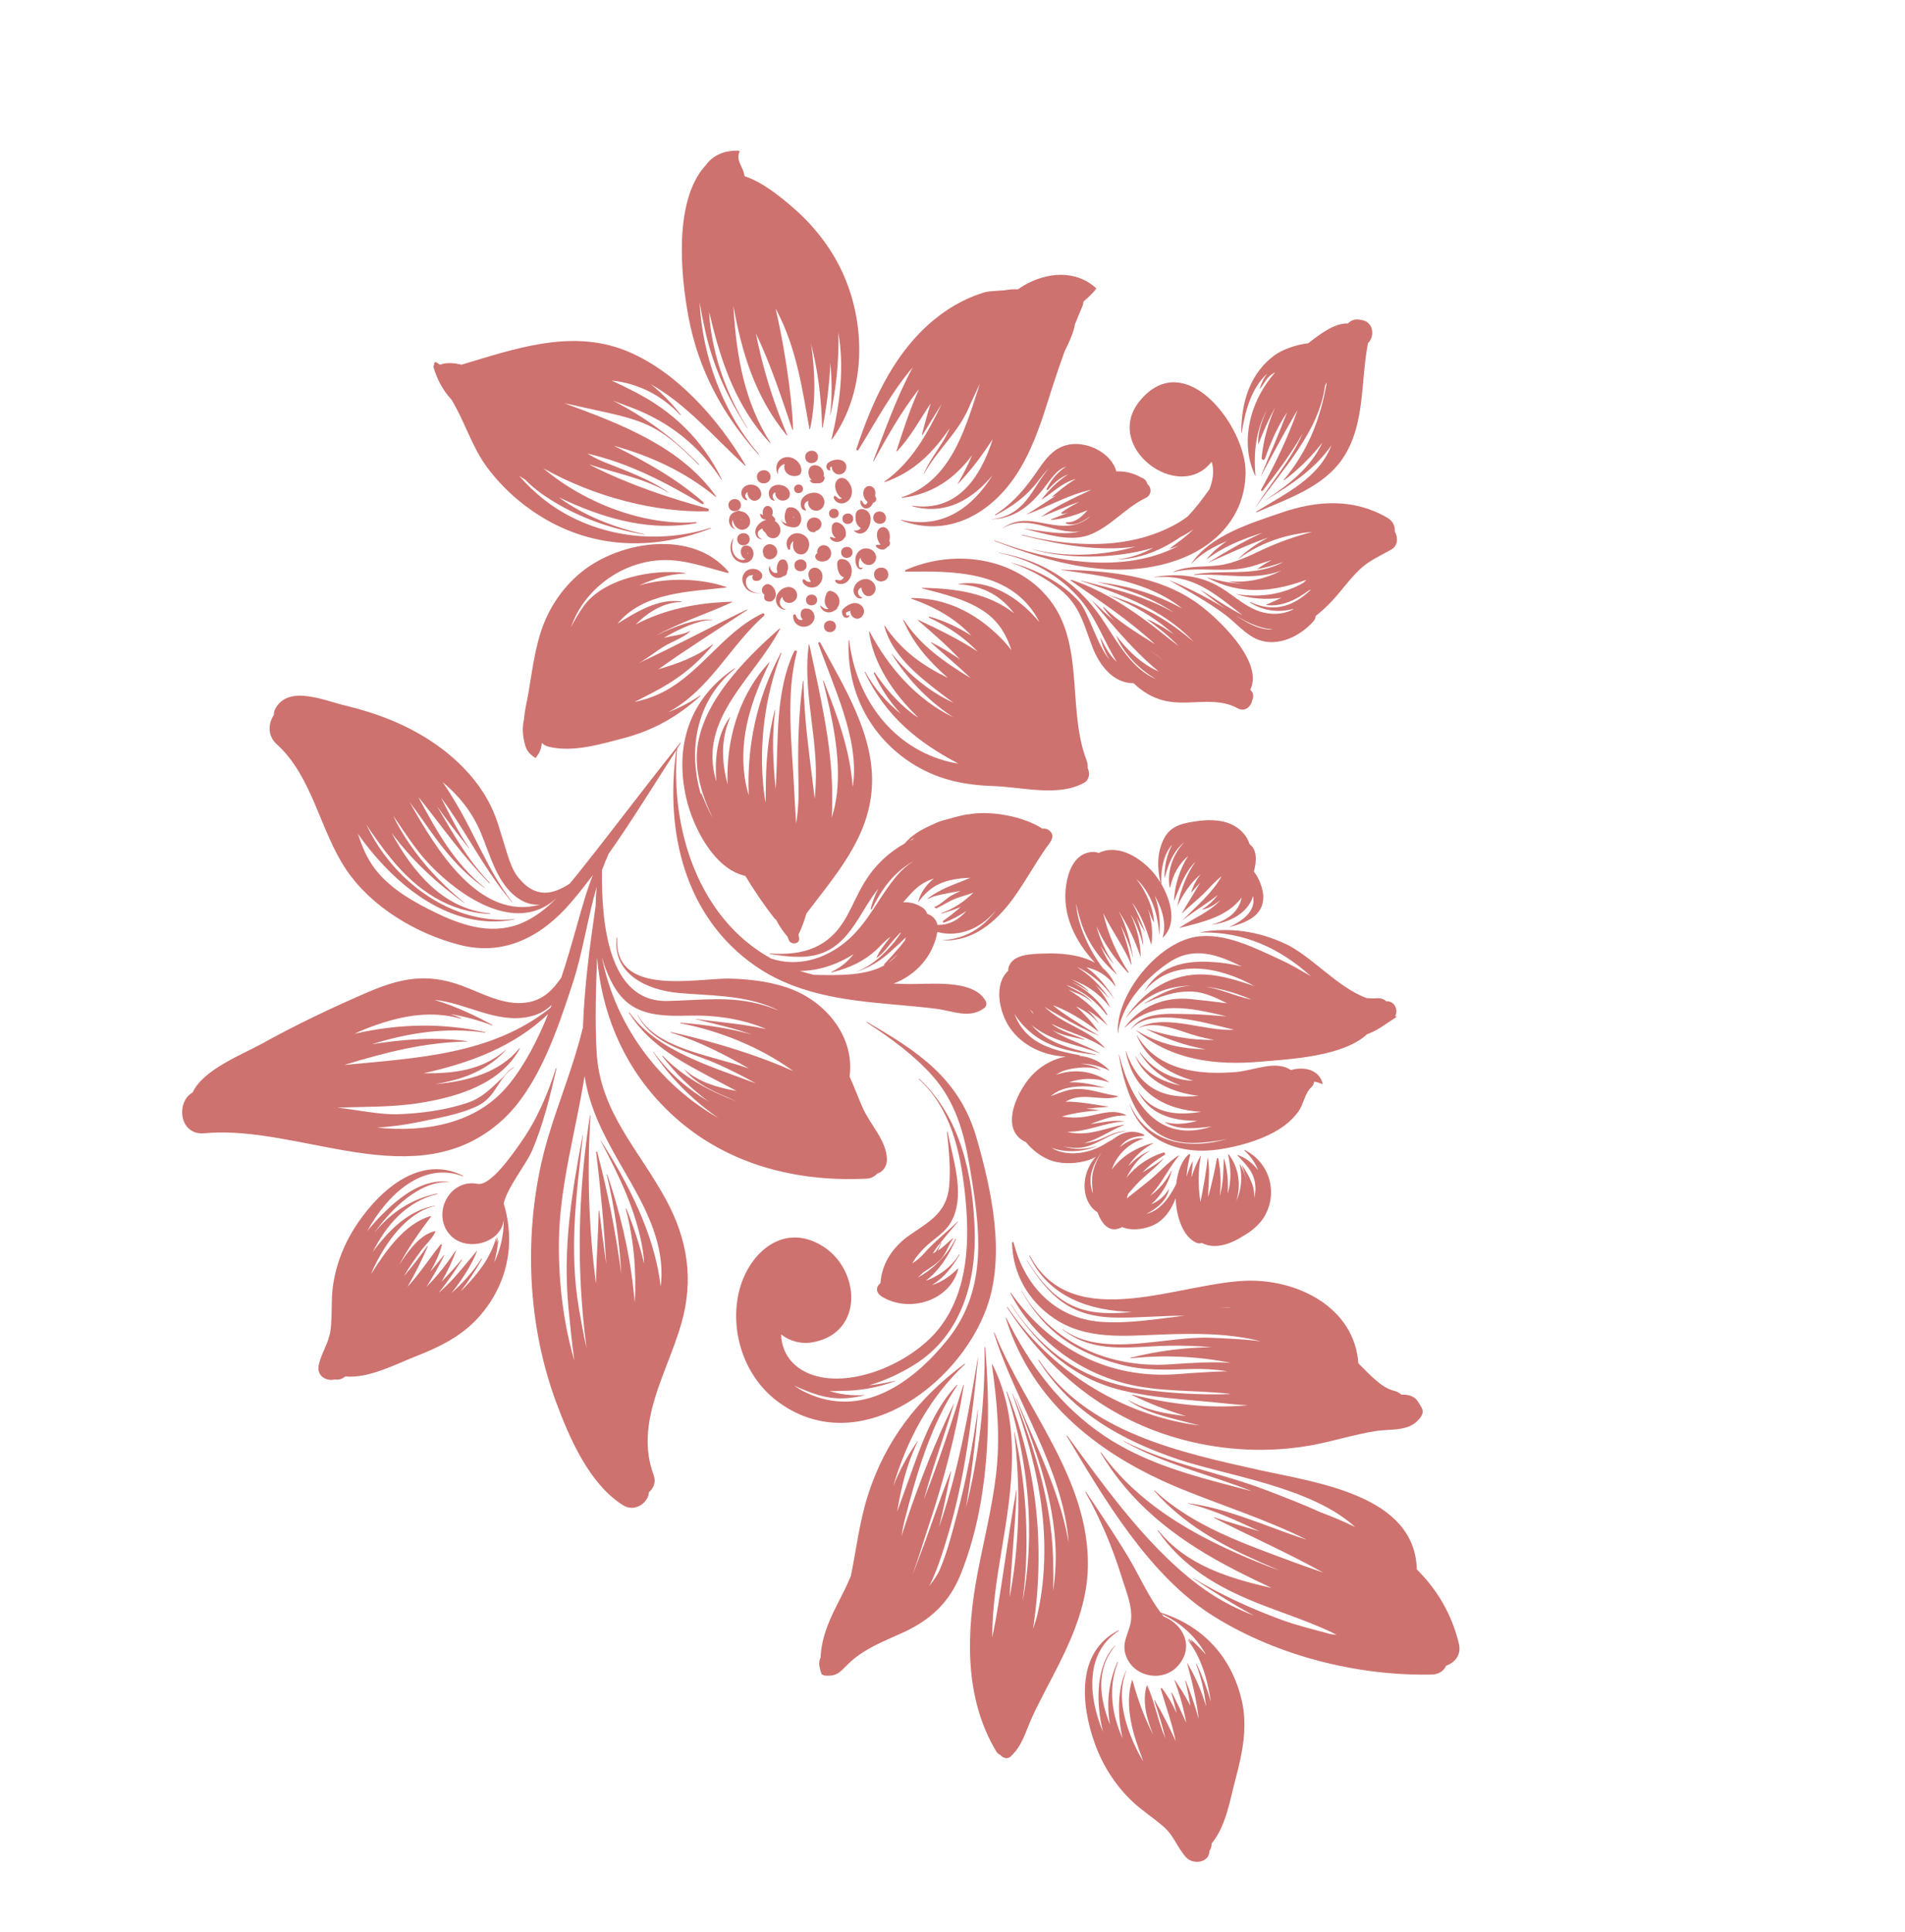 <svg width="213" height="216" viewBox="0 0 213 216" fill="none" xmlns="http://www.w3.org/2000/svg">
<path d="M111.209 60.41C111.168 60.394 111.143 60.458 111.185 60.47C117.571 62.948 124.716 64.98 131.476 62.669C135.919 61.148 139.235 57.714 139.271 52.808C139.309 47.743 132.544 38.671 127.47 44.78C123.205 49.914 131.785 56.343 135.472 51.623C135.733 52.456 135.718 53.408 135.236 54.68C134.442 55.803 133.658 56.843 132.764 57.762C131.605 58.628 130.243 59.267 128.981 59.716C124.3 61.388 119.023 60.96 114.277 59.779C114.235 59.766 114.225 59.836 114.265 59.843C118.358 60.873 122.772 61.694 126.954 61.106C123.277 62.174 118.99 62.34 115.385 61.374C115.374 61.37 115.371 61.386 115.379 61.389C118.873 62.45 124.313 62.598 128.929 61.241C127.789 61.886 126.513 62.351 124.993 62.526C124.984 62.527 124.986 62.545 124.995 62.544C127.521 62.465 129.894 61.485 131.976 60.044C132.49 59.781 132.98 59.492 133.443 59.175C132.652 59.962 131.745 60.604 130.777 61.317C130.77 61.323 130.771 61.332 130.784 61.333C131.096 61.262 131.434 61.15 131.788 61.01C125.557 64.295 117.447 62.77 111.206 60.418L111.209 60.41Z" fill="#CE726F"/>
<path d="M140.008 78.284C140.194 77.944 140.17 77.472 139.84 77.16C139.824 77.146 139.803 77.133 139.789 77.114C141.369 73.964 136.111 69.032 133.876 67.439C129.452 64.279 123.943 63.815 118.674 63.683C118.656 63.684 118.653 63.713 118.673 63.717C123.413 64.391 128.336 64.972 132.172 68.016C131.906 67.88 131.643 67.75 131.399 67.623C128.66 66.236 125.822 65.414 122.772 65.094C122.761 65.09 122.757 65.11 122.766 65.109C125.683 65.7 128.505 66.714 131.019 68.323C131.07 68.356 131.115 68.395 131.166 68.429C127.98 66.644 124.427 65.798 120.892 64.915C120.873 64.908 120.865 64.939 120.88 64.945C124.55 66.174 128.355 67.518 131.441 69.914C132.167 70.478 132.844 71.1 133.48 71.762C132.877 71.247 132.282 70.787 131.77 70.403C129.423 68.636 126.803 67.361 123.988 66.535C123.981 66.532 123.975 66.546 123.982 66.549C126.656 67.579 129.117 69.015 131.258 70.921C130.315 70.262 129.326 69.676 128.272 69.22C128.257 69.214 128.241 69.234 128.256 69.248C129.511 70.156 130.704 71.111 131.774 72.222C131.101 71.709 130.436 71.178 129.759 70.642C126.807 68.299 123.406 66.01 119.81 64.823C119.751 64.8 119.682 64.885 119.747 64.928C123.045 67.227 126.224 69.324 129.167 72.039C127.165 70.762 125.1 69.547 123.408 67.867C123.377 67.838 123.329 67.883 123.353 67.919C123.711 68.454 124.139 68.955 124.604 69.437C123.775 68.707 122.957 67.96 122.17 67.191C122.158 67.178 122.133 67.198 122.148 67.213C123.169 68.373 126.414 72.537 129.563 75.07C129.293 74.955 129.028 74.828 128.763 74.68C127.146 73.772 125.949 72.512 124.813 71.065C124.807 71.059 124.797 71.063 124.801 71.073C125.605 72.924 127.083 74.532 128.771 75.62C128.918 75.717 129.078 75.815 129.244 75.919C126.74 74.841 125.257 72.363 123.568 69.709C120.787 65.331 116.823 62.656 111.701 61.792C111.681 61.789 111.677 61.822 111.697 61.825C115.225 62.507 118.482 64.288 120.819 67.049C122.574 69.125 123.459 71.728 124.875 74.003C124.658 73.788 124.44 73.576 124.255 73.335C123.773 72.712 123.412 72.021 123.066 71.314C123.059 71.298 123.032 71.301 123.038 71.32C123.204 72.055 123.56 72.977 124.059 73.753C122.609 72.022 121.748 68.496 120.652 67.254C118.812 65.166 115.72 63.6 113.074 62.893C113.066 62.89 113.061 62.905 113.068 62.908C114.954 63.551 116.995 64.653 118.537 65.903C120.766 67.706 121.174 69.826 122.153 72.355C122.919 74.333 124.426 76.38 126.751 76.382C126.751 76.382 126.751 76.382 126.755 76.384C127.718 77.309 128.847 78.011 130.191 78.332C132.928 78.984 135.819 77.777 138.387 79.183C139.185 79.62 139.874 79.004 140.01 78.29L140.008 78.284ZM128.857 72.918C128.778 72.856 128.697 72.789 128.616 72.731C128.998 73.008 129.372 73.285 129.732 73.553C129.838 73.634 129.952 73.718 130.065 73.802C129.649 73.512 129.245 73.214 128.857 72.918Z" fill="#CE726F"/>
<path d="M146.891 69.418C147.027 69.26 147.092 69.062 147.107 68.861C147.746 68.371 148.338 67.812 148.873 67.247C149.971 66.089 150.87 64.766 152.027 63.666C153.092 62.655 154.29 62.159 155.548 61.445C156.322 61.005 156.333 60.094 155.952 59.412C156.008 58.856 155.774 58.258 155.086 57.861C151.354 55.7 147.282 55.934 143.299 57.304C139.876 58.482 135.395 59.814 133.242 62.95C133.231 62.967 133.254 62.984 133.269 62.969C134.3 61.892 135.676 61.099 137.169 60.5C136.304 61.081 135.529 61.741 134.913 62.511C134.911 62.519 134.917 62.525 134.922 62.523C136.63 61.24 138.478 60.453 140.491 59.774C140.72 59.697 140.949 59.619 141.177 59.545C138.924 60.569 136.82 61.838 135.132 62.865C135.125 62.871 135.133 62.883 135.138 62.881C137.344 61.92 139.532 60.875 141.809 60.085C140.502 60.78 139.334 61.604 138.445 62.477C138.442 62.484 138.45 62.496 138.457 62.49C140.768 60.795 143.261 59.896 146.087 59.527C146.292 59.5 146.498 59.482 146.707 59.466C144.846 59.959 143.024 60.592 141.261 61.404C139.581 62.18 138.013 63.001 136.14 63.217C134.339 63.427 132.895 63.205 131.197 63.918C131.181 63.924 131.184 63.951 131.205 63.951C134.297 63.217 137.201 64.233 140.337 63.201C140.963 62.995 141.585 62.797 142.201 62.605C141.637 62.904 141.089 63.222 140.591 63.608C140.588 63.615 140.585 63.623 140.597 63.623C141.452 63.47 142.463 63.197 143.491 62.823C143.365 62.89 143.24 62.965 143.112 63.027C139.977 64.491 136.79 63.626 133.515 64.223C133.477 64.23 133.481 64.287 133.52 64.285C136.96 64.056 140.037 64.994 143.281 63.789C141.473 64.704 139.559 65.176 137.41 64.98C137.402 64.977 137.396 64.992 137.404 64.995C137.92 65.131 138.445 65.209 138.98 65.244C137.694 65.222 136.369 64.961 134.987 64.547C134.969 64.54 134.961 64.571 134.976 64.577C138.733 66.609 142.457 66.151 146.083 64.812C145.967 64.93 145.852 65.045 145.732 65.152C143.511 66.422 140.998 66.851 138.235 66.416C138.227 66.413 138.222 66.428 138.229 66.431C139.921 66.955 141.609 67.062 143.264 66.829C142.73 67.097 142.174 67.347 141.576 67.602C141.561 67.609 141.565 67.632 141.577 67.633C143.245 67.879 145.008 67.023 146.339 66.006C146.426 65.971 146.518 65.925 146.606 65.887C144.827 67.621 142.624 68.608 139.822 67.313C139.774 67.294 139.748 67.357 139.794 67.384C141.419 68.368 143.074 68.484 144.646 68.058C144.579 68.105 144.517 68.154 144.451 68.201C143.834 68.484 143.14 68.644 142.335 68.619C139.526 68.529 137.968 66.285 135.528 65.176C133.436 64.226 131.278 64.148 129.051 64.509C129.028 64.513 129.036 64.546 129.055 64.541C133.399 64.134 135.785 66.357 138.921 68.76C137.318 67.969 135.825 66.877 134.28 65.972C134.273 65.969 134.265 65.979 134.275 65.987C134.931 66.498 135.906 67.285 137.009 68.05C136.79 67.907 136.571 67.773 136.358 67.645C134.562 66.602 132.724 65.653 130.793 64.884C130.781 64.879 130.775 64.894 130.787 64.899C132.88 66.086 134.986 67.253 136.932 68.68C138.093 69.532 139.276 70.968 140.644 71.501C142.893 72.384 145.437 71.095 146.892 69.414L146.891 69.418ZM137.997 68.705C139.328 69.53 140.764 70.219 142.043 70.325C142.135 70.344 142.229 70.355 142.319 70.369C140.81 70.462 139.344 69.588 137.999 68.701L137.997 68.705Z" fill="#CE726F"/>
<path d="M152.959 38.355C153.717 37.641 153.619 36.014 152.266 35.78C152.169 35.763 152.072 35.746 151.975 35.73C151.478 35.645 151.022 35.827 150.707 36.164C150.678 36.161 150.645 36.157 150.615 36.157C149.122 36.166 147.571 37.369 146.271 38.373C144.869 38.534 143.425 39.084 142.652 39.62C139.782 41.603 138.763 45.015 138.795 48.355C138.797 48.382 138.837 48.38 138.842 48.357C139.215 45.988 139.886 43.41 141.699 41.754C141.357 42.193 141.087 42.72 140.85 43.429C140.841 43.451 140.87 43.476 140.888 43.453C141.221 43.058 141.454 42.568 141.807 42.19C142.039 41.941 142.303 41.765 142.581 41.62C142.245 42.009 141.927 42.41 141.637 42.826C139.565 45.833 138.752 49.814 140.351 53.197C140.358 53.213 140.381 53.209 140.379 53.191C140.134 50.543 140.445 48.068 141.63 45.883C141.074 47.091 140.608 48.387 140.687 49.679C140.684 49.687 140.701 49.689 140.702 49.685C141.254 48.194 141.856 46.87 142.571 45.544C141.796 47.326 141.248 49.202 141.064 51.201C141.047 51.397 141.344 51.519 141.419 51.307C142.076 49.474 142.827 47.7 143.912 46.092C143.909 46.1 143.905 46.111 143.902 46.118C142.978 48.493 141.981 50.847 140.987 53.194C140.982 53.206 140.997 53.211 141.002 53.2C142.209 50.947 143.421 48.694 144.699 46.482C144.821 46.271 144.947 46.062 145.08 45.847C143.994 48.947 142.608 51.804 141.009 54.74C140.948 54.849 141.115 54.95 141.193 54.852C142.799 52.803 144.363 50.729 145.636 48.463C145.627 48.485 145.62 48.504 145.613 48.523C144.343 51.455 142.12 53.95 140.421 56.639C140.416 56.65 140.426 56.658 140.434 56.648C143.397 52.513 147.479 48.235 148.156 43.104C148.17 43.07 148.187 43.038 148.204 43.006C148.252 42.917 148.307 42.831 148.356 42.742C147.636 46.782 146.34 50.282 143.535 53.647C143.512 53.672 143.548 53.713 143.578 53.69C145.14 52.526 146.606 51.092 147.859 49.477C146.53 52.296 144.16 54.119 141.599 55.832C141.589 55.837 141.601 55.85 141.607 55.844C144.354 54.205 147.034 52.431 148.877 49.773C147.432 53.473 143.834 55.104 140.481 57.185C140.434 57.214 140.479 57.288 140.526 57.267C143.974 55.742 148.005 54.468 150.183 51.17C152.672 47.404 152.115 42.622 152.959 38.346L152.959 38.355Z" fill="#CE726F"/>
<path d="M119.96 58.694C117.103 59.193 114.736 57.172 112.086 59.057C112.079 59.063 112.087 59.075 112.094 59.069C114.999 57.337 117.835 59.785 120.759 59.411C120.137 59.575 119.411 59.633 118.496 59.59C117.177 59.529 115.83 59.259 114.519 59.115C114.508 59.11 114.505 59.127 114.513 59.13C116.769 59.613 119.495 60.641 121.766 59.81C124.118 58.951 125.834 56.743 128.116 55.657C128.813 55.325 128.753 54.473 128.29 54.117C128.211 53.783 127.989 53.505 127.609 53.385C126.718 52.868 125.778 52.668 124.818 52.694C124.226 50.517 121.299 49.18 119.194 49.775C117.794 50.17 116.972 51.213 116.182 52.367C114.731 54.494 113.456 56.1 111.273 57.535C111.237 57.56 111.272 57.626 111.311 57.602C113.241 56.589 114.747 55.511 116.075 53.771C116.445 53.283 116.84 52.788 117.276 52.352C115.425 54.484 114.713 57.633 110.877 58.044C110.869 58.044 110.87 58.062 110.879 58.061C113.253 57.962 114.891 56.781 116.387 54.986C117.335 53.847 118.069 52.485 119.228 52.163C118.259 52.724 117.523 53.667 117.023 54.656C116.976 54.754 117.114 54.83 117.179 54.752C117.855 53.984 118.561 53.344 119.449 53.031C118.285 53.727 117.333 54.735 116.484 55.789C116.466 55.812 116.495 55.836 116.514 55.822C117.723 55.058 118.704 54.018 120.123 53.596C120.172 53.581 120.222 53.575 120.274 53.565C119.338 54.075 118.435 54.861 117.688 55.472C117.656 55.498 117.681 55.555 117.727 55.539C117.844 55.494 117.958 55.445 118.076 55.397C116.882 56.158 115.762 56.936 114.79 57.504C114.783 57.51 114.788 57.521 114.798 57.516C117.288 56.603 119.575 55.252 122.018 54.752C121.997 54.761 121.974 54.774 121.954 54.783C120.072 55.665 118.129 56.548 116.432 57.762C116.425 57.768 116.429 57.778 116.44 57.774C117.858 57.222 119.237 56.586 120.679 56.095C120.011 56.461 119.334 56.819 118.721 57.266C118.643 57.322 118.69 57.465 118.791 57.449C118.988 57.42 119.187 57.377 119.382 57.33C118.779 57.578 118.163 57.805 117.53 58.05C117.49 58.065 117.503 58.13 117.548 58.126C118.985 58.005 120.312 57.586 121.604 57.027C120.94 57.8 120.218 58.433 119.272 58.382C119.162 58.377 119.134 58.522 119.243 58.552C120.298 58.832 121.091 58.278 121.913 57.719C121.398 58.18 120.779 58.543 119.952 58.691L119.96 58.694Z" fill="#CE726F"/>
<path d="M79.131 56.849C74.7 55.646 70.226 54.128 66.123 52.054C66.033 52.01 65.954 51.957 65.864 51.913C68.885 52.915 72.186 53.506 74.726 55.069C74.745 55.077 74.759 55.052 74.742 55.041C72.473 53.478 70.054 52.666 67.517 51.639C66.877 51.382 66.267 51.058 65.669 50.705C70.335 51.772 74.406 53.915 78.51 56.348C78.635 56.423 78.742 56.229 78.639 56.14C75.635 53.504 72.185 51.581 68.615 49.826C72.674 50.955 76.523 52.678 80.023 55.545C80.052 55.569 80.094 55.53 80.072 55.499C76.19 49.991 69.5 47.418 63.094 45.079C63.86 45.236 64.628 45.402 65.398 45.582C67.783 46.142 70.464 46.553 72.673 47.635C74.737 48.647 76.511 50.334 78.109 51.955C78.14 51.985 78.181 51.936 78.151 51.903C75.178 48.852 72.168 46.667 68.552 44.799C69.308 45.072 70.021 45.341 70.658 45.585C74.86 47.181 78.179 49.838 80.64 53.596C80.658 53.626 80.708 53.598 80.695 53.566C78.547 49.172 75.234 45.965 70.881 43.757C70.166 43.396 69.32 42.971 68.393 42.543C71.35 42.847 73.989 44.194 76.058 46.391C76.085 46.419 76.137 46.387 76.112 46.352C75.12 45.087 73.999 43.939 72.753 42.945C76.857 45.266 79.78 48.858 83.32 52.06C83.349 52.084 83.386 52.047 83.368 52.014C80.343 46.871 75.503 41.341 69.807 39.137C63.752 36.794 57.516 39.002 51.606 40.77C50.8 40.584 49.96 40.481 49.2 40.775C49.065 40.682 48.929 40.59 48.788 40.508C48.644 40.425 48.482 40.607 48.539 40.746C48.543 40.757 48.549 40.763 48.554 40.774C48.486 40.846 48.449 40.952 48.487 41.084C48.841 42.337 49.519 43.655 50.465 44.655C51.952 47.066 52.737 49.923 54.454 52.235C56.256 54.658 58.579 56.683 61.202 58.167C66.967 61.418 73.413 61.433 79.468 59.071C79.508 59.057 79.485 58.996 79.445 59.01C73.188 61.012 66.063 59.929 60.856 55.872C59.837 55.076 58.895 54.176 58.046 53.192C58.267 53.34 58.492 53.481 58.722 53.62C59.614 54.551 60.706 55.334 61.628 55.906C64.823 57.897 68.374 59.139 72.07 59.77C72.09 59.774 72.093 59.745 72.074 59.737C68.663 58.956 65.311 57.667 62.469 55.591C62.833 55.762 63.199 55.928 63.557 56.092C68.113 58.134 72.851 59.389 77.842 58.492C77.92 58.48 77.91 58.363 77.829 58.37C72.261 58.806 65.504 56.384 60.739 52.342C66.424 55.566 73.371 57.312 79.117 57.158C79.304 57.154 79.283 56.892 79.126 56.851L79.131 56.849Z" fill="#CE726F"/>
<path d="M116.502 66.06C112.523 62.105 106.251 61.519 101.245 63.727C101.146 63.77 101.187 63.907 101.29 63.909C106.568 63.833 112.773 63.784 115.885 68.927C116.008 69.127 116.107 69.334 116.206 69.542C113.867 66.699 110.538 64.728 107.182 65.281C107.164 65.282 107.161 65.311 107.181 65.315C110.152 65.486 112.007 66.773 113.389 68.559C110.491 66.32 106.988 65.782 103.125 65.715C103.087 65.713 103.09 65.77 103.125 65.78C105.488 66.397 108.332 67.061 110.327 68.564C111.822 69.691 112.57 71.105 113.095 72.69C112.699 72.184 112.275 71.688 111.806 71.226C109.096 68.534 105.761 66.82 101.903 66.862C101.872 66.863 101.865 66.912 101.892 66.923C104.582 67.876 106.857 69.174 108.607 71.063C107.146 70.122 105.543 69.396 103.923 68.931C103.853 68.912 103.826 69.023 103.888 69.052C105.919 69.994 107.775 71.235 109.318 72.843C107.229 71.471 104.955 70.368 102.68 69.302C102.646 69.289 102.621 69.331 102.646 69.354C104.234 70.729 105.878 72.145 107.336 73.706C106.307 73.014 105.242 72.367 104.138 71.809C104.104 71.796 104.079 71.838 104.105 71.861C105.591 73.175 107.108 74.445 108.542 75.815C105.651 74.058 102.898 72.172 101.055 69.297C101.032 69.267 100.982 69.294 100.998 69.331C102.117 71.997 103.952 73.989 105.985 75.787C103.209 74.428 100.843 72.796 98.927 69.961C98.905 69.93 98.864 69.957 98.872 69.991C99.758 73.225 102.53 75.466 105.09 77.435C105.59 77.819 106.1 78.189 106.608 78.562C103.881 77.305 101.625 75.419 99.726 73.087C99.714 73.074 99.69 73.09 99.701 73.107C101.405 75.854 103.649 78.198 106.33 80.015C106.416 80.07 106.5 80.13 106.59 80.187C102.468 78.204 99.326 74.577 97.233 70.61C97.215 70.578 97.165 70.584 97.171 70.625C97.597 74.104 99.906 77.578 102.69 80.226C102.411 80.059 102.14 79.883 101.898 79.697C100.292 78.434 98.94 76.88 97.811 75.186C97.774 75.128 97.675 75.179 97.701 75.246C98.468 76.939 99.477 78.444 100.731 79.8C99.117 78.534 97.758 76.943 96.744 75.112C96.727 75.08 96.672 75.11 96.687 75.146C99.071 80.178 102.734 83.036 107.157 85.358C106.852 85.31 106.547 85.263 106.238 85.192C99.775 83.663 95.689 78.014 94.953 71.593C94.95 71.557 94.888 71.55 94.888 71.593C94.63 77.409 97.425 82.698 102.499 85.666C105.172 87.23 107.995 87.775 111.059 87.875C114.285 87.979 118.374 89.128 121.251 87.488C121.797 87.178 121.887 86.406 121.617 85.868C121.64 85.601 121.604 85.302 121.477 84.967C119.161 78.861 121.588 71.134 116.5 66.076L116.502 66.06Z" fill="#CE726F"/>
<path d="M91.732 71.867C91.657 71.729 91.448 71.802 91.502 71.957C93.161 76.736 96.065 82.535 95.39 87.671C95.377 87.769 95.356 87.865 95.341 87.958C95.041 83.812 93.607 79.981 92.085 76.107C92.071 76.067 92.014 76.092 92.025 76.13C93.02 80.133 94.039 84.533 93.576 88.688C93.469 89.621 93.271 90.526 93.002 91.412C93.051 90.383 93.058 89.419 93.048 88.604C93.005 83.101 91.63 77.42 90.492 72.057C90.483 72.024 90.434 72.017 90.432 72.055C89.804 76.68 91.1 81.22 91.221 85.851C91.249 87.011 91.205 88.158 91.092 89.292C90.587 84.901 89.887 80.588 89.849 76.141C89.848 76.101 89.787 76.103 89.785 76.141C89.262 79.956 89.18 83.584 89.279 87.43C89.319 89.038 89.267 90.554 89.016 92.06C88.932 90.758 88.851 89.457 88.79 88.151C88.553 83.193 87.823 77.746 89.098 72.895C89.146 72.72 88.875 72.651 88.802 72.804C86.689 77.254 87.025 82.627 86.771 87.442C86.757 87.695 86.743 87.949 86.729 88.202C86.431 85.249 86.275 82.308 86.685 79.346C86.689 79.325 86.66 79.323 86.652 79.341C85.84 82.351 85.625 85.378 85.622 88.48C85.623 88.891 85.607 89.312 85.59 89.737C85.512 89.257 85.442 88.78 85.391 88.298C84.816 83.202 85.534 77.806 87.368 73.013C87.384 72.972 87.328 72.949 87.305 72.987C84.605 78.06 83.479 83.462 83.719 88.913C83.524 88.262 83.368 87.6 83.272 86.928C82.604 82.382 84.058 78.132 86.026 74.112C86.041 74.075 85.994 74.052 85.971 74.078C82.86 77.442 81.391 82.009 81.335 86.553C81.332 86.897 81.333 87.278 81.342 87.669C80.718 85.234 80.542 82.76 81.64 80.195C81.645 80.18 81.626 80.164 81.611 80.18C80.276 81.926 79.867 84.604 80.099 87.354C80.084 87.305 80.063 87.258 80.05 87.205C78.036 80.292 84.33 75.823 87.223 70.296C87.235 70.266 87.199 70.235 87.174 70.255C83.132 73.812 77.723 79.209 77.908 85.006C77.979 87.257 78.698 89.376 79.666 91.378C79.18 90.555 78.831 89.649 78.434 88.745C78.414 88.698 78.368 88.705 78.342 88.738C78.165 88.129 78.019 87.493 77.91 86.832C77.162 82.293 78.518 77.725 82.159 74.777C82.191 74.751 82.156 74.698 82.12 74.723C77.087 78.112 75.37 83.417 76.749 89.294C77.506 92.516 79.853 97.158 83.336 97.92C84.338 99.565 85.408 101.167 86.579 102.645C86.64 102.721 86.71 102.783 86.783 102.838C87.121 103.511 87.555 104.137 88.052 104.713C88.103 104.846 88.154 104.978 88.209 105.112C88.457 105.694 89.499 105.515 89.345 104.837C89.319 104.719 89.3 104.603 89.277 104.486C89.651 103.715 89.937 102.939 90.159 102.138C93.412 97.807 97.14 93.734 97.485 88.026C97.835 82.23 94.365 76.781 91.727 71.869L91.732 71.867Z" fill="#CE726F"/>
<path d="M81.208 65.682C81.235 65.68 81.249 65.634 81.219 65.622C78.363 64.65 74.659 64.521 71.487 65.435C73.117 64.7 74.808 64.178 76.629 64.114C76.663 64.115 76.665 64.055 76.631 64.055C73.017 63.577 67.464 64.64 65.226 67.806C64.724 68.518 64.258 69.313 63.823 70.138C64.17 69.197 64.612 68.288 65.22 67.441C67 64.953 69.72 63.229 72.745 62.74C75.848 62.238 78.435 63.302 81.353 64.052C81.431 64.074 81.495 63.966 81.442 63.906C77.462 59.179 69.388 60.439 65.058 63.916C62.76 65.763 61.138 68.297 60.322 71.121C59.723 73.188 59.442 75.347 59.082 77.466C58.906 78.488 58.665 79.39 58.609 80.283C58.552 80.558 58.51 80.817 58.488 81.024C58.406 81.743 58.486 82.392 58.659 83.086C58.888 83.98 59.14 84.226 59.858 84.735C59.873 84.741 59.891 84.748 59.903 84.731C60.32 84.124 60.475 83.875 60.581 83.105C60.583 83.089 60.583 83.067 60.585 83.051C60.783 83.25 61.035 83.397 61.313 83.469C64.02 84.144 67.043 83.222 69.671 82.537C73.022 81.663 75.751 80.133 78.306 77.813C78.338 77.787 78.303 77.734 78.267 77.759C77.161 78.525 75.957 79.135 74.695 79.629C74.697 79.625 74.706 79.624 74.711 79.622C79.4 77.077 81.546 72.294 85.415 68.846C85.535 68.739 85.438 68.493 85.267 68.576C80.63 70.771 78.168 75.656 73.38 77.718C72.575 78.063 71.756 78.3 70.934 78.479C71.611 78.143 72.258 77.795 72.862 77.491C75.539 76.126 77.805 74.425 79.701 72.103C79.725 72.074 79.686 72.032 79.655 72.055C77.868 73.449 75.763 74.186 73.617 74.821C76.841 72.511 80.235 70.394 83.536 68.206C83.567 68.183 83.539 68.133 83.503 68.149C79.433 70.098 75.457 72.269 71.362 74.152C71.362 74.152 71.362 74.152 71.357 74.154C71.482 74.087 71.607 74.024 71.73 73.952C72.558 73.464 73.302 72.84 74.123 72.336C75.157 71.697 76.285 71.376 77.197 70.567C77.21 70.555 77.199 70.529 77.182 70.54C76.256 70.993 75.217 71.065 74.222 71.301C76.042 70.248 78.182 69.279 79.65 69.312C79.668 69.31 79.67 69.281 79.65 69.278C77.776 69.118 75.304 70.072 73.295 71.08C76.007 69.574 79.035 68.62 81.846 67.329C81.878 67.316 81.87 67.269 81.832 67.267C78.094 67.366 74.383 68.072 71.084 69.808C72.469 68.405 74.291 67.302 76.174 67.309C76.209 67.31 76.209 67.254 76.176 67.25C73.659 66.839 71.104 68.439 69.042 69.724C71.923 66.221 76.992 66.149 81.217 65.682L81.208 65.682Z" fill="#CE726F"/>
<path d="M82.684 16.982C82.703 16.933 82.678 16.854 82.615 16.851C80.948 16.777 79.651 17.403 78.875 18.524C78.835 18.56 78.794 18.596 78.76 18.638C75.358 22.574 76.09 30.684 76.978 35.417C78.09 41.347 80.782 46.328 84.779 50.795C84.805 50.827 84.86 50.788 84.834 50.756C81.145 46.481 78.922 40.87 78.338 35.273C78.287 34.77 78.254 34.265 78.23 33.759C78.408 34.913 78.636 36.026 78.859 37.03C79.738 40.968 81.362 44.517 83.563 47.883C83.574 47.9 83.603 47.882 83.588 47.863C81.316 44.231 79.81 40.121 79.353 35.848C79.319 35.533 79.309 35.218 79.297 34.902C79.349 35.108 79.398 35.309 79.443 35.491C80.673 40.678 82.393 45.564 86.083 49.52C86.111 49.548 86.157 49.519 86.132 49.483C83.27 45.018 82.353 39.881 82.028 34.664C82.018 34.504 82.009 34.341 81.999 34.182C82.933 39.342 84.384 44.319 87.978 48.691C87.998 48.717 88.045 48.696 88.033 48.661C86.449 44.913 85.286 41.181 84.512 37.262C86.166 40.714 87.344 44.344 88.602 48.054C88.614 48.089 88.659 48.072 88.663 48.039C88.697 46.374 88.064 40.214 86.717 34.497C86.749 34.557 86.785 34.619 86.821 34.681C89.038 38.878 89.686 43.356 90.504 47.957C90.511 47.994 90.562 47.997 90.569 47.957C91.247 44.885 91.145 41.611 90.684 38.438C91.454 41.389 91.839 44.502 91.923 47.798C91.922 47.832 91.978 47.833 91.982 47.8C92.42 45.453 92.74 43.012 92.838 40.573C93.019 42.492 93.049 44.411 92.82 46.384C92.816 46.404 92.847 46.412 92.852 46.388C93.452 43.643 93.841 40.375 93.731 37.163C94.412 41.045 93.939 45.062 92.972 49.094C92.964 49.126 93.008 49.143 93.028 49.116C96.905 43.751 96.873 36.099 94.099 30.244C92.814 27.529 90.888 25.122 88.62 23.166C87.257 21.987 85.255 20.352 83.256 19.699C83.228 19.562 83.2 19.426 83.164 19.299C82.926 18.463 82.288 17.861 82.688 16.961L82.684 16.982Z" fill="#CE726F"/>
<path d="M122.577 32.237C120.272 30.111 117.007 30.423 114.448 31.934C114.246 32.053 114.035 32.194 113.825 32.343C113.325 32.318 112.805 32.358 112.277 32.459C111.224 32.513 110.379 32.597 110.253 32.633C107.8 33.323 105.565 34.682 103.688 36.39C99.719 40.006 97.41 45.168 95.764 50.174C95.724 50.297 95.894 50.433 95.971 50.304C97.912 47.202 99.669 43.836 102.061 41.054C100.241 44.395 98.945 48.159 97.639 51.509C97.623 51.55 97.679 51.572 97.699 51.532C99.118 48.974 100.752 46.026 102.764 43.474C101.724 45.816 100.925 48.248 100.23 50.437C100.217 50.471 100.261 50.501 100.285 50.472C101.805 48.86 102.846 46.916 104.068 45.086C103.702 46.228 103.391 47.395 103.083 48.564C103.07 48.619 103.147 48.632 103.172 48.59C103.872 47.443 104.57 46.291 105.3 45.156C103.697 48.44 101.984 51.633 98.879 53.847C98.849 53.87 98.876 53.91 98.909 53.902C102.259 52.747 104.349 50.532 106.207 47.846C105.974 48.38 105.709 48.909 105.389 49.421C104.636 50.625 103.856 51.645 103.291 52.953C103.283 52.972 103.312 52.987 103.32 52.965C104.846 50.225 107.14 48.41 108.391 45.427C108.709 44.668 109.148 43.789 109.569 42.868C109.487 43.129 109.405 43.39 109.32 43.65C107.778 48.391 106.127 53.878 100.825 55.593C100.79 55.605 100.802 55.662 100.839 55.655C104.256 55.256 106.732 53.505 108.7 50.879C108.236 51.986 107.675 53.054 107.083 54.08C107.075 54.099 107.098 54.108 107.111 54.096C108.598 52.553 109.832 50.866 110.999 49.097C109.619 53.419 107.012 57.255 102.034 56.539C101.989 56.533 101.983 56.592 102.022 56.603C105.757 57.633 108.737 55.819 110.979 53.124C108.771 56.661 105.461 59.208 100.791 58.118C100.756 58.108 100.738 58.166 100.772 58.179C105.914 60.134 110.691 57.512 113.587 53.143C115.271 50.603 116.268 47.705 117.176 44.824C117.778 42.913 118.393 41.054 119.06 39.217C119.514 38.335 119.911 37.439 120.136 36.557C120.16 36.463 120.172 36.368 120.183 36.274C120.446 35.61 120.717 34.949 121.005 34.286C121.091 34.091 121.125 33.906 121.132 33.727C121.607 33.311 122.067 32.881 122.471 32.415C122.488 32.396 122.474 32.364 122.45 32.359C122.439 32.355 122.425 32.358 122.409 32.356C122.45 32.35 122.491 32.345 122.529 32.334C122.584 32.326 122.602 32.26 122.559 32.226L122.577 32.237Z" fill="#CE726F"/>
<path d="M96.949 114.263C96.917 114.246 96.884 114.297 96.915 114.318C99.551 116.019 102.201 117.949 104.291 120.309C106.795 123.14 107.768 126.546 108.383 130.191C109.544 137.065 110.62 143.991 105.9 149.817C102.025 154.596 96.345 158.695 90.029 155.636C89.595 155.425 89.186 155.172 88.797 154.889C89.119 155.047 89.454 155.192 89.787 155.333C92.266 156.363 93.951 156.62 96.626 155.992C96.645 155.987 96.643 155.96 96.621 155.96C95.178 156.04 93.954 155.883 92.743 155.507C93.14 155.518 93.542 155.517 93.947 155.487C96.065 155.511 98.192 155.11 100.111 154.395C100.127 154.388 100.124 154.361 100.103 154.361C99.114 154.591 98.136 154.773 97.159 154.874C98.994 154.328 100.75 153.491 102.233 152.568C107.48 149.303 109.18 143.291 108.975 137.401C108.766 131.284 107.402 124.921 102.793 120.605C102.762 120.575 102.719 120.627 102.751 120.657C106.331 123.931 107.383 128.75 107.887 133.383C108.443 138.506 108.337 144.23 105.015 148.486C102.298 151.968 96.335 154.807 91.851 153.967C89.167 153.465 87.419 151.689 87.336 149.187C88.333 149.927 89.558 150.3 90.908 150.05C96.661 148.984 96.196 141.877 91.934 139.278C87.349 136.481 83.347 140.416 82.511 144.924C81.715 149.2 83.32 153.876 86.791 156.554C95.639 163.374 107.09 155.092 110.315 146.222C112.461 140.314 110.871 133.063 109.194 127.228C107.285 120.576 102.633 117.533 96.937 114.25L96.949 114.263Z" fill="#CE726F"/>
<path d="M106.588 136.127C107.84 133.174 106.528 129.491 105.955 126.536C105.946 126.493 105.883 126.499 105.887 126.544C106.084 128.542 106.327 130.706 106.116 132.711C105.815 135.596 103.877 136.576 101.683 138.094C99.85 139.366 98.588 141.244 98.445 143.436C97.956 143.842 97.793 144.503 98.753 145.043C101.828 146.771 106.243 145.377 107.147 141.842C107.155 141.811 107.112 141.799 107.091 141.82C106.184 142.726 105.222 143.346 104.207 143.664C104.348 143.569 104.484 143.476 104.61 143.388C105.789 142.556 106.552 141.481 107.291 140.268C107.314 140.234 107.252 140.205 107.228 140.243C106.505 141.48 105.257 142.44 103.957 143.009C103.82 143.071 103.673 143.116 103.527 143.158C105.03 142.022 106.068 140.383 106.892 138.509C106.908 138.468 106.849 138.444 106.829 138.484C105.991 140.206 104.415 141.852 102.615 142.822C102.794 142.665 102.958 142.514 103.094 142.377C103.137 142.334 103.177 142.286 103.221 142.242C103.442 142.097 103.664 141.952 103.875 141.811C104.379 141.475 104.908 141.12 105.302 140.65C105.84 140 106.063 139.152 106.563 138.478C106.583 138.451 106.551 138.412 106.52 138.435C105.941 138.905 105.494 139.422 104.849 139.81C104.985 139.531 105.117 139.243 105.25 138.95C105.266 138.909 105.206 138.885 105.186 138.925C105.039 139.285 104.84 139.625 104.611 139.953C104.506 140.011 104.397 140.067 104.287 140.127C104.474 139.83 104.665 139.534 104.886 139.259C105.617 138.349 106.365 137.441 107.134 136.559C107.149 136.543 107.122 136.524 107.107 136.539C105.858 137.732 104.486 138.798 103.342 140.094C102.911 140.583 102.49 140.938 101.996 141.226C102.51 140.385 103.154 139.622 104.065 138.869C105.114 138.007 106.026 137.427 106.571 136.137L106.588 136.127Z" fill="#CE726F"/>
<path d="M113.337 138.899C113.311 138.79 113.155 138.845 113.155 138.944C113.243 142.427 114.994 145.469 117.901 147.415C121.479 149.812 125.752 149.342 129.835 149.19C133.454 149.053 137.36 149.02 140.956 149.944C138.982 149.698 137.017 149.614 135.329 149.55C130.18 149.353 123.236 151.88 118.799 148.569C118.781 148.558 118.76 148.579 118.779 148.596C122.259 151.394 126.386 150.543 130.529 150.445C132.193 150.405 133.85 150.461 135.504 150.612C132.483 150.632 129.447 151.018 126.407 151.786C126.368 151.796 126.384 151.854 126.421 151.847C130.205 151.447 133.975 151.629 137.63 152.36C135.402 152.198 133.126 152.376 130.704 152.53C124.058 152.953 117.574 150.156 114.244 144.313C114.233 144.296 114.208 144.316 114.218 144.333C116.777 148.856 120.119 151.151 125.168 152.516C127.951 153.269 130.394 153.128 133.228 153.046C134.62 153.006 135.947 153.1 137.246 153.296C135.383 153.347 133.52 153.473 131.681 153.616C123.989 154.207 117.46 150.792 113.03 144.531C113.008 144.501 112.954 144.527 112.974 144.565C115.597 149.644 120.361 153.275 125.902 154.684C129.654 155.64 133.472 155.383 137.288 155.794C137.404 155.806 137.512 155.827 137.623 155.841C137.496 155.846 137.372 155.853 137.249 155.86C134.09 155.947 130.818 155.751 127.682 155.321C121.223 154.432 116.594 151.213 113.047 145.82C113.036 145.803 113.007 145.821 113.021 145.84C116.129 150.537 119.838 154.061 125.435 155.427C128.705 156.226 132.112 156.428 135.455 156.738C136.754 156.86 138.129 157.038 139.499 157.097C139.446 157.102 139.391 157.11 139.341 157.117C135.047 157.474 130.763 156.968 126.602 155.903C126.567 155.893 126.553 155.948 126.583 155.96C128.543 156.918 130.551 157.7 132.608 158.304C130.334 158.063 128.118 157.643 126.176 156.52C126.157 156.512 126.143 156.537 126.16 156.548C127.993 157.848 130.211 158.351 132.365 158.906C132.945 159.054 133.539 159.212 134.135 159.362C133.647 159.298 133.156 159.229 132.673 159.141C124.687 157.708 117.186 152.868 112.654 146.126C112.629 146.09 112.578 146.131 112.599 146.165C117.34 153.451 123.859 158.752 132.364 160.978C136.952 162.178 141.794 162.417 146.47 161.598C148.923 161.167 151.305 160.384 153.766 159.991C155.692 159.683 157.675 160.124 158.88 158.379C159.125 158.022 159.134 157.642 158.907 157.276C158.784 157.076 158.656 156.874 158.534 156.67C158.18 156.094 157.462 155.892 156.831 155.914C156.792 155.915 156.751 155.921 156.711 155.922C156.47 155.714 156.185 155.55 155.842 155.47C154.455 155.145 153.035 153.555 151.878 152.402C151.445 146.283 145.347 143.142 139.769 143.168C132.208 143.199 119.955 149.376 115.158 140.381C115.139 140.343 115.078 140.366 115.097 140.404C117.264 145.013 121.857 146.556 126.619 146.664C125.179 146.802 123.738 146.874 122.321 146.671C118.738 146.162 116.656 143.779 114.834 140.895C114.823 140.878 114.794 140.897 114.808 140.915C117.318 144.952 119.685 147.181 124.625 147.295C127.242 147.356 129.82 147.069 132.423 147.091C129.3 147.446 126.174 148.003 123.078 147.769C117.966 147.38 114.542 143.723 113.336 138.912L113.337 138.899ZM137.307 146.159C137.427 146.172 137.543 146.184 137.66 146.204C137.193 146.175 136.723 146.161 136.254 146.148C136.605 146.144 136.956 146.15 137.303 146.158L137.307 146.159Z" fill="#CE726F"/>
<path d="M160.087 187.2C160.914 187.183 161.442 186.766 161.702 186.208C162.683 185.855 163.417 184.993 163.122 183.767C162.304 180.352 160.624 177.641 158.413 175.445C158.213 167.135 147.188 165.754 140.79 164.333C131.908 162.359 121.561 160.129 116.151 152.026C116.127 151.99 116.076 152.031 116.097 152.065C119.728 157.858 125.476 161.054 131.842 163.179C137.212 164.974 146.641 166.232 151.515 170.705C150.278 170.103 148.995 169.56 147.69 169.074C145.613 168.13 143.501 167.327 141.673 166.625C136.375 164.582 130.68 163.694 125.61 161.064C125.591 161.057 125.577 161.082 125.598 161.094C130.111 163.702 135.162 164.801 139.963 166.703C134.271 165.208 128.507 163.874 123.532 160.556C118.623 157.282 115.106 152.583 112.519 147.337C112.499 147.299 112.444 147.32 112.458 147.36C115.43 156.92 123.153 162.81 132.105 166.46C136.784 168.365 141.721 169.924 146.128 172.136C145.716 171.999 145.314 171.87 144.939 171.738C141.002 170.377 137.007 168.596 132.854 168.043C132.834 168.04 132.83 168.072 132.85 168.076C135.602 168.756 138.241 169.97 140.842 171.195C139.147 170.691 137.458 170.182 135.799 169.641C135.762 169.627 135.731 169.683 135.774 169.705C139.811 171.749 144.001 173.603 147.95 175.806C146.76 175.378 145.644 175.013 144.754 174.678C139.299 172.638 133.45 170.679 129.106 166.632C129.077 166.607 129.034 166.651 129.058 166.677C132.396 170.421 136.351 172.618 140.91 174.631C141.615 174.941 142.323 175.247 143.03 175.553C142.665 175.417 142.3 175.294 141.937 175.154C134.822 172.392 127.667 168.729 123.114 162.363C123.09 162.328 123.039 162.368 123.06 162.402C126.359 167.999 131.216 171.809 136.88 174.878C138.617 175.82 140.401 176.678 142.19 177.521C137.448 176.449 132.66 175.006 129.501 171.07C129.475 171.038 129.423 171.073 129.447 171.109C132.208 175.155 136.17 177.454 140.653 179.234C143.302 180.283 146.016 181.156 148.61 182.343C148.895 182.473 149.167 182.615 149.437 182.761C149.226 182.738 149.015 182.715 148.806 182.688C146.962 182.178 145.081 181.739 143.366 181.112C139.897 179.845 136.571 178.316 133.405 176.415C133.387 176.407 133.372 176.432 133.39 176.443C135.601 177.91 137.851 179.333 140.188 180.603C138.406 179.915 136.702 179.063 135.122 177.997C128.87 173.763 123.732 166.523 119.318 160.484C119.293 160.448 119.243 160.489 119.264 160.523C123.499 167.635 128.575 176.275 135.794 180.745C142.875 185.129 151.8 187.375 160.078 187.201L160.087 187.2Z" fill="#CE726F"/>
<path d="M107.883 152.514C107.911 152.487 107.88 152.435 107.844 152.46C102.67 156.293 98.986 161.006 97.025 167.208C96.1 170.131 95.744 173.188 95.137 176.18C94.682 177.295 94.124 178.355 93.572 179.444C92.57 181.417 91.827 183.25 91.754 185.319C91.545 185.672 91.572 186.127 91.669 186.503C91.711 186.658 91.75 186.811 91.792 186.966C91.801 187.008 91.825 187.048 91.853 187.085C91.855 187.112 91.858 187.138 91.86 187.165C91.866 187.215 91.92 187.219 91.952 187.193C92.034 187.26 92.132 187.307 92.22 187.312C93.788 187.463 94.036 186.706 95.189 185.691C96.88 184.199 98.931 183.436 100.949 182.514C104.038 181.1 106.162 179.14 107.437 175.942C110.581 168.05 110.857 158.954 110.157 150.619C110.154 150.574 110.089 150.583 110.09 150.626C110.146 156.519 109.504 162.717 107.997 168.546C108.607 164.947 109.057 161.327 109.35 157.679C109.35 157.658 109.322 157.651 109.317 157.675C108.747 161.631 108.01 165.616 106.959 169.477C106.426 171.446 105.913 173.513 105.113 175.393C104.803 176.12 104.36 176.726 103.9 177.299C104.767 175.588 105.374 173.666 105.975 171.647C107.908 165.188 108.693 158.532 109.357 151.842C109.361 151.822 109.33 151.814 109.325 151.838C108.3 157.997 107.174 164.241 105.185 170.177C105.123 170.355 105.061 170.543 105.003 170.722C105.491 168.641 105.933 166.546 106.347 164.487C106.353 164.472 106.323 164.46 106.317 164.475C105.066 167.558 104.064 170.739 102.876 173.846C102.612 174.536 102.345 175.263 102.037 175.965C102.725 174.162 103.259 172.293 103.814 170.631C105.535 165.469 106.91 160.243 107.766 154.868C107.771 154.835 107.718 154.814 107.709 154.849C106.368 159.139 104.965 163.422 103.313 167.601C104.285 164.016 105.568 160.536 106.653 156.969C106.659 156.954 106.633 156.944 106.623 156.957C104.588 161.158 102.854 165.568 101.357 169.99C101.158 170.58 100.971 171.171 100.785 171.762C100.902 171.074 101.026 170.412 101.183 169.809C102.475 164.805 104.091 159.187 107.043 154.862C107.066 154.828 107.023 154.794 106.995 154.821C103.86 158.072 102.522 163.05 100.963 167.193C100.739 167.79 100.523 168.391 100.312 168.989C100.764 166.29 101.384 163.669 102.616 161.136C102.622 161.121 102.599 161.103 102.587 161.12C101.473 162.703 100.57 164.383 99.867 166.158C101.382 161.036 103.843 156.339 107.888 152.512L107.883 152.514Z" fill="#CE726F"/>
<path d="M111.837 196.18C112.134 196.53 112.64 196.713 113.028 196.345C114.346 195.098 114.668 193.555 115.428 191.909C116.362 189.888 117.457 187.944 118.448 185.954C120.152 182.533 121.579 178.976 121.637 175.102C121.781 165.314 114.697 157.605 111.192 148.987C111.178 148.947 111.117 148.97 111.131 149.01C113.535 156.778 118.882 164.2 119.483 172.445C118.521 166.789 115.826 161.587 113.632 156.337C113.623 156.316 113.592 156.33 113.601 156.35C115.623 161.498 117.611 166.787 117.986 172.356C118.109 174.192 118.032 176.022 117.747 177.83C117.795 176.51 117.779 175.265 117.748 174.209C117.565 167.83 115.606 161.651 113.214 155.791C113.205 155.771 113.174 155.784 113.183 155.805C115.087 161.173 116.648 166.746 116.761 172.475C116.814 175.185 116.599 177.927 115.975 180.572C115.856 181.077 115.69 181.585 115.503 182.09C115.908 179.497 116.108 176.878 116.122 174.251C116.157 167.799 114.97 161.567 112.587 155.577C112.571 155.541 112.515 155.562 112.529 155.602C114.556 161.96 115.519 168.734 114.86 175.4C114.74 176.617 114.559 177.827 114.337 179.029C114.467 177.959 114.583 176.883 114.657 175.803C115.001 170.509 114.578 165.27 113.427 160.092C113.421 160.073 113.389 160.078 113.394 160.097C114.086 166.055 114.057 172.056 112.996 177.968C112.96 178.169 112.917 178.363 112.881 178.565C113.094 174.562 113.512 170.575 113.676 166.566C113.676 166.544 113.647 166.542 113.643 166.562C112.76 171.395 112.17 176.272 111.324 181.112C111.223 181.693 111.082 182.354 110.943 183.054C110.941 179.769 111.448 176.517 111.996 173.268C113.162 166.371 114.254 159.061 110.965 152.535C110.95 152.508 110.901 152.51 110.903 152.55C111.489 156.778 111.873 160.681 111.354 164.964C110.913 168.605 110.013 172.163 109.323 175.757C108.038 182.456 107.765 189.767 111.411 195.829C111.505 195.983 111.656 196.104 111.827 196.184L111.837 196.18Z" fill="#CE726F"/>
<path d="M138.83 190.057C137.707 185.21 134.456 181.725 129.77 180.274C128.336 178.347 127.358 176.078 126.122 174.021C124.634 171.546 123.021 169.159 121.414 166.765C121.389 166.73 121.34 166.766 121.359 166.804C123.041 169.805 124.371 172.939 125.388 176.225C125.854 177.739 126.676 179.619 126.448 181.229C126.249 182.626 125.316 183.629 125.925 185.187C126.861 187.586 130.195 188.104 131.815 186.104C133.552 183.965 132.229 181.564 130.108 180.706C130.039 180.619 129.965 180.533 129.898 180.442C132.129 181.455 133.772 183.06 134.85 185.002C134.284 184.35 133.699 183.769 133.176 183.303C133.162 183.293 133.143 183.307 133.152 183.319C133.206 183.431 133.263 183.54 133.319 183.649C133.199 183.506 133.082 183.365 132.964 183.227C132.937 183.195 132.894 183.23 132.915 183.264C132.991 183.398 133.062 183.534 133.139 183.668C133.035 183.549 132.932 183.426 132.825 183.315C132.81 183.3 132.786 183.317 132.8 183.335C133.176 183.825 133.491 184.325 133.768 184.836C133.829 184.955 133.884 185.077 133.945 185.196C134.664 186.659 135.055 188.221 135.335 189.903C135.353 190.009 135.364 190.113 135.378 190.218C134.98 188.804 134.457 187.41 133.806 186.025C133.787 185.987 133.731 186.009 133.745 186.049C134.332 187.606 134.679 189.181 134.859 190.776C134.363 189.086 133.641 187.402 132.766 185.937C132.756 185.92 132.732 185.937 132.739 185.952C133.296 188.033 133.797 190.036 134.028 192.177C133.619 190.703 133.127 189.265 132.586 187.895C132.571 187.858 132.519 187.881 132.529 187.919C132.771 188.857 132.951 189.774 133.094 190.689C132.53 189.594 131.888 188.589 131.342 187.79C131.33 187.777 131.307 187.789 131.314 187.805C131.888 189.375 132.354 190.966 132.631 192.608C132.112 191.392 131.56 190.246 131.031 189.229C131.011 189.191 130.963 189.215 130.973 189.254C131.188 190.008 131.384 190.767 131.565 191.53C131.113 190.535 130.575 189.584 129.923 188.734C129.866 188.66 129.762 188.727 129.789 188.811C130.354 190.774 131.053 192.648 131.458 194.655C130.759 193.097 129.993 191.576 129.117 190.094C129.1 190.061 129.054 190.09 129.062 190.124C129.528 191.496 129.96 192.901 130.303 194.323C130.287 194.287 130.27 194.254 130.254 194.217C129.445 192.339 129.12 190.272 128.278 188.432C128.269 188.411 128.228 188.404 128.222 188.431C127.663 190.213 128.251 192.215 128.921 193.901C128.922 193.91 128.928 193.916 128.929 193.925C127.966 192.042 127.245 190.09 126.627 187.847C126.62 187.823 126.574 187.818 126.568 187.845C125.68 190.752 126.694 193.933 127.755 196.68C127.785 196.757 127.815 196.834 127.843 196.905C127.631 196.579 127.427 196.244 127.251 195.894C125.89 193.175 124.749 189.745 125.935 186.796C125.942 186.777 125.914 186.762 125.905 186.784C124.976 188.704 124.903 191.558 125.504 194.321C124.33 191.642 123.856 188.743 124.994 185.836C125.01 185.795 124.951 185.772 124.934 185.813C123.918 188.129 123.696 190.454 124.115 192.817C122.94 189.801 122.481 186.679 124.694 183.978C124.709 183.963 124.682 183.943 124.667 183.959C122.639 186.039 122.428 190.038 123.334 193.634C121.604 189.491 121.386 184.714 125.08 182.318C125.109 182.3 125.084 182.242 125.046 182.262C120.33 184.688 120.847 190.542 122.406 194.898C123.287 197.349 124.696 199.577 126.591 201.373C127.695 202.422 128.995 203.236 130.134 204.239C131.281 205.246 131.648 206.574 132.621 207.637C133.413 208.503 135.23 208.23 135.222 206.932C135.386 206.682 135.478 206.395 135.478 206.08C137.085 204.157 137.534 201.171 138.165 198.806C138.934 195.929 139.52 193.011 138.837 190.06L138.83 190.057Z" fill="#CE726F"/>
<path d="M35.634 152.66C35.396 153.817 36.49 154.445 37.423 154.214C37.809 154.285 38.223 154.199 38.605 153.876C41.237 154.12 44.155 152.539 46.545 151.604C49.174 150.578 51.666 149.343 53.561 147.206C56.743 143.62 57.685 139.029 56.318 134.539C56.719 132.764 58.836 130.132 59.445 128.738C60.74 125.751 61.494 122.583 62.227 119.425C62.237 119.39 62.176 119.37 62.166 119.405C61.214 122.42 59.956 125.332 58.103 127.908C57.389 128.903 54.864 132.62 53.415 132.344C50.181 131.727 48.2 135.824 50.37 138.104C52.179 140.008 56.045 138.975 56.325 136.363C56.337 138.064 55.955 139.682 55.251 141.155C55.476 140.347 55.633 139.524 55.721 138.649C55.724 138.632 55.701 138.623 55.691 138.637C55.636 138.744 55.582 138.848 55.526 138.955C55.572 138.775 55.616 138.598 55.659 138.425C55.668 138.39 55.613 138.377 55.601 138.407C55.541 138.547 55.472 138.679 55.412 138.819C55.446 138.669 55.48 138.518 55.51 138.366C55.513 138.346 55.48 138.342 55.477 138.362C55.327 138.894 55.137 139.393 54.916 139.866C54.771 140.154 54.623 140.441 54.469 140.72C53.799 141.866 52.941 142.878 51.984 143.888C51.834 144.049 51.669 144.204 51.504 144.358C52.381 143.234 53.171 142.036 53.884 140.748C53.901 140.716 53.85 140.682 53.829 140.713C52.887 142.165 51.752 143.429 50.487 144.551C51.606 143.121 52.697 141.512 53.344 139.856C53.351 139.837 53.327 139.823 53.316 139.841C51.959 141.423 50.778 143.022 49.192 144.409C49.154 144.442 49.114 144.477 49.071 144.508C50.027 143.294 50.889 142.056 51.646 140.862C51.668 140.828 51.622 140.793 51.598 140.822C50.89 141.681 50.136 142.496 49.36 143.289C50.016 142.176 50.571 141.015 51 139.791C51.006 139.776 50.983 139.758 50.972 139.775C49.998 141.232 48.929 142.622 47.685 143.856C48.403 142.741 49.055 141.584 49.654 140.38C49.667 140.346 49.621 140.319 49.602 140.346C49.12 140.963 48.622 141.568 48.108 142.167C48.661 141.217 49.128 140.214 49.406 139.185C49.428 139.108 49.315 139.067 49.271 139.123C47.998 140.691 46.936 142.38 45.557 143.867C46.405 142.403 47.163 140.891 47.832 139.334C47.844 139.304 47.801 139.27 47.78 139.301C46.962 140.462 46.096 141.581 45.171 142.652C45.199 142.603 45.225 142.549 45.257 142.501C45.801 141.594 46.417 140.716 47.04 139.862C47.584 139.12 48.322 138.51 48.689 137.671C48.697 137.653 48.683 137.621 48.658 137.629C46.931 137.98 45.495 140.048 44.612 141.447C44.612 141.447 44.612 141.447 44.611 141.451C45.608 139.567 46.8 137.864 48.195 135.999C48.214 135.972 48.188 135.94 48.156 135.945C45.289 136.765 43.199 139.765 41.671 142.151C41.614 142.24 41.557 142.33 41.496 142.418C41.586 142.19 41.676 141.963 41.781 141.741C43.107 138.96 45.459 135.541 48.636 134.819C48.656 134.814 48.651 134.782 48.632 134.787C45.681 135.275 43.386 137.625 41.681 139.958C43.181 136.965 45.462 134.312 48.857 133.499C48.896 133.489 48.892 133.422 48.849 133.432C45.993 134.039 43.72 135.539 41.906 137.755C41.917 137.738 41.929 137.717 41.941 137.7C43.703 135.234 46.905 131.966 50.188 132.166C50.21 132.166 50.216 132.139 50.192 132.134C47.289 131.704 44.604 133.873 42.675 135.824C42.165 136.338 41.6 136.956 41.056 137.634C43.322 133.495 47.325 129.794 51.757 131.506C51.798 131.522 51.822 131.463 51.781 131.446C47.076 129.061 42.648 132.874 40.049 136.657C38.581 138.794 37.574 141.227 37.222 143.802C37.059 145.011 37.111 146.24 37.06 147.459C37.041 147.628 37.023 147.802 37.028 147.977C37.009 148.241 36.983 148.503 36.945 148.764C36.745 150.173 35.903 151.307 35.62 152.663L35.634 152.66Z" fill="#CE726F"/>
<path d="M141.252 100.202C141.223 99.427 140.838 98.23 140.198 97.437C140.524 96.232 140.555 94.989 139.724 94.383C139.569 93.903 139.31 93.447 138.964 93.077C137.95 91.988 136.545 91.665 135.132 91.692C135.018 91.686 134.9 91.691 134.777 91.707C134.494 91.724 134.213 91.747 133.933 91.787C132.431 91.995 130.974 92.22 130.192 93.659C129.36 95.194 129.362 97.007 129.751 98.663C129.396 98.087 129.006 97.578 128.63 97.188C127.535 96.063 125.975 95.022 124.351 95.013C123.804 95.012 123.275 95.127 122.845 95.362C122.511 95.213 122.105 95.203 121.647 95.315C120.075 95.698 119.43 97.466 119.214 98.883C118.704 102.263 120.225 105.244 122.428 107.627C120.753 106.7 118.562 106.523 116.627 106.602C115.446 106.652 113.406 106.638 112.845 107.944C112.76 108.148 112.727 108.342 112.732 108.525C111.066 110.049 111.723 113.154 112.891 114.868C114.28 116.907 116.728 118.028 119.169 118.119C117.887 118.349 116.638 118.994 115.625 119.961C113.851 121.662 111.561 126.266 114.711 127.683C115.505 128.688 116.685 129.488 117.691 129.791C118.974 130.183 120.443 130.079 121.716 129.689C122.01 129.599 122.273 129.47 122.521 129.322C121.458 130.515 120.975 132.257 121.443 133.798C121.673 134.558 122.133 135.172 122.701 135.514C123.211 136.885 124.073 137.87 125.382 137.223C125.408 137.212 125.426 137.189 125.45 137.172C126.677 137.714 128.564 137.331 129.534 136.636C130.484 135.959 131.046 135.008 131.447 133.963C131.541 136.124 132.299 138.263 133.748 138.919C133.986 139.026 134.208 139.023 134.391 138.953C135.711 139.674 137.505 139.155 138.954 138.197C139.968 137.654 140.881 136.811 141.328 136.073C142.952 133.38 141.985 129.98 139.188 128.566C139.148 128.546 139.117 128.602 139.148 128.632C139.865 129.274 140.365 130.029 140.668 130.822C140.103 130.068 139.331 129.455 138.398 129.12C138.372 129.11 138.337 129.144 138.363 129.167C139.178 130.072 139.996 130.763 140.279 132.01C140.424 132.668 140.398 133.322 140.223 133.939C140.344 132.576 139.617 131.403 138.906 130.301C138.895 130.284 138.872 130.3 138.878 130.316C139.151 131.089 139.396 131.864 139.455 132.629C139.374 131.777 139.108 130.934 138.649 130.165C138.641 130.153 138.616 130.161 138.619 130.175C138.936 131.686 138.789 133.047 138.228 134.267C138.792 132.474 138.521 130.52 137.367 129.031C137.351 129.008 137.307 129.02 137.312 129.052C137.62 130.539 137.713 132.026 137.259 133.456C137.386 132.013 137.186 130.492 136.847 129.507C136.844 129.502 136.832 129.501 136.829 129.509C136.78 130.918 136.789 132.246 136.405 133.618C136.396 133.64 136.386 133.666 136.381 133.69C136.55 132.294 136.492 130.925 136.219 129.522C136.205 129.438 136.08 129.428 136.066 129.517C135.799 130.965 135.476 132.412 135.085 133.833C135.083 133.621 135.087 133.415 135.094 133.211C135.164 131.935 135.273 130.657 135.047 129.398C135.046 129.389 135.032 129.392 135.03 129.396C134.886 130.927 134.602 132.394 134.323 133.906C134.296 134.06 134.265 134.216 134.237 134.373C134.221 134.294 134.201 134.212 134.189 134.134C133.953 132.496 133.964 130.834 134.272 129.208C134.278 129.193 134.252 129.183 134.242 129.196C133.811 130.001 133.458 130.815 133.211 131.658C133.255 131.045 133.319 130.436 133.374 129.819C133.377 129.811 133.362 129.805 133.359 129.813C133.094 130.308 132.851 130.911 132.675 131.549C132.723 130.731 132.858 129.912 133.078 129.128C133.1 129.05 132.99 128.989 132.932 129.039C132.146 129.682 131.676 130.946 131.51 132.365C130.965 133.448 130.328 134.478 129.366 135.154C128.975 135.431 128.579 135.602 128.175 135.697C129.428 135.084 130.484 134.129 130.719 132.893C130.722 132.886 130.707 132.88 130.704 132.887C130.208 133.757 129.532 134.275 128.726 134.633C129.835 133.631 130.655 132.268 131.017 130.875C131.025 130.856 130.997 130.85 130.988 130.863C130.377 132.046 129.62 132.954 128.604 133.678C128.832 133.428 129.053 133.165 129.269 132.893C130.182 131.731 130.854 130.34 131.809 129.225C131.834 129.196 131.795 129.163 131.766 129.182C130.609 129.902 129.681 131.002 128.627 131.866C127.757 132.579 126.871 133.281 125.983 133.974C126.028 133.784 126.086 133.605 126.153 133.437C126.444 133.116 126.724 132.791 127.016 132.467C127.995 131.391 129.177 130.629 130.119 129.492C130.122 129.485 130.118 129.474 130.111 129.48C129.373 130.124 128.531 130.581 127.723 131.085C128.443 130.313 129.291 129.656 130.208 129.117C130.365 129.024 130.218 128.797 130.06 128.847C128.41 129.372 127.046 130.333 125.937 131.659C126.591 130.446 127.351 129.323 128.58 128.671C128.591 128.666 128.586 128.656 128.573 128.655C127.669 128.966 126.855 129.658 126.133 130.382C126.82 129.312 127.811 128.422 128.947 127.81C128.964 127.8 128.956 127.775 128.933 127.779C127.119 128.23 125.379 129.267 124.323 130.735C124.373 130.574 124.433 130.412 124.504 130.254C125.112 128.885 126.404 127.735 127.835 127.305C127.844 127.304 127.841 127.29 127.832 127.291C126.971 127.123 125.974 127.612 125.188 128.255C125.867 127.337 126.637 127.06 127.872 126.983C127.951 126.98 127.961 126.867 127.897 126.833C126.606 126.223 125.389 126.582 124.404 127.392C124.039 127.571 123.712 127.787 123.314 128.018C121.891 128.844 119.812 129.254 118.203 128.63C117.964 128.536 117.752 128.43 117.558 128.31C119.177 128.917 121.218 128.767 122.647 128.112C122.657 128.107 122.654 128.093 122.64 128.096C121.406 128.531 120.133 128.553 118.93 128.158C119.451 128.27 119.979 128.332 120.496 128.321C122.573 128.277 123.969 126.572 125.961 126.468C125.97 126.467 125.969 126.449 125.96 126.45C124.607 126.432 123.745 127.148 122.506 127.542C122.076 127.678 121.663 127.752 121.256 127.776C122.79 127.37 123.963 126.466 125.671 125.762C125.687 125.755 125.684 125.728 125.663 125.728C123.683 126.084 121.966 126.944 119.89 126.648C119.702 126.621 119.517 126.578 119.328 126.521C121.435 126.574 123.529 125.492 125.675 125.371C125.683 125.374 125.681 125.356 125.677 125.354C124.38 125.164 123.194 125.523 121.914 125.659C123.203 125.194 124.465 124.667 125.873 124.698C125.907 124.698 125.908 124.652 125.884 124.637C124.413 123.96 123.091 124.528 121.567 124.801C120.549 124.985 119.63 124.953 118.718 124.824C118.994 124.739 119.271 124.659 119.556 124.595C120.666 124.353 121.762 124.2 122.897 124.136C122.904 124.139 122.903 124.121 122.899 124.12C122.419 124.025 121.923 123.979 121.422 123.958C122.246 123.861 123.076 123.793 123.901 123.736C123.919 123.734 123.922 123.705 123.902 123.701C122.96 123.596 120.91 123.138 119.134 123.155C119.292 123.071 119.453 122.992 119.614 122.922C121.381 122.198 123.134 123.091 124.913 122.63C124.975 122.616 124.958 122.518 124.9 122.513C122.797 122.219 121.042 121.278 118.938 122.015C118.488 122.17 117.974 122.346 117.46 122.552C117.839 122.262 118.233 121.986 118.713 121.819C120.239 121.279 121.921 121.436 123.496 121.599C123.504 121.601 123.51 121.587 123.502 121.584C122.2 121.232 120.857 120.928 119.515 121.005C120.937 120.498 122.446 120.479 123.976 120.977C123.991 120.983 124.007 120.963 123.991 120.949C122.149 119.684 120.115 119.456 118.072 120.158C118.409 119.928 118.76 119.74 119.152 119.632C120.235 119.34 122.044 119.12 123.038 119.66C123.053 119.666 123.07 119.647 123.054 119.632C122.508 119.213 121.661 118.998 120.795 118.918C121.873 118.897 122.982 119.172 124.029 119.677C124.047 119.685 124.056 119.662 124.044 119.649C123.057 118.632 121.86 118.123 120.625 118.027C120.672 118.019 120.72 118.017 120.77 118.011C120.788 118.009 120.789 117.984 120.769 117.98C118.376 117.507 115.846 117.018 114.28 114.935C113.915 114.449 113.626 113.895 113.423 113.318C114.058 114.415 115.12 115.397 115.952 115.955C117.935 117.289 120.329 117.664 122.653 117.941C122.661 117.944 122.667 117.929 122.659 117.926C120.569 117.418 118.319 116.962 116.535 115.681C116.091 115.363 115.696 114.999 115.344 114.601C115.41 114.653 115.476 114.705 115.536 114.75C117.807 116.501 120.327 116.7 122.9 117.732C122.919 117.74 122.929 117.714 122.912 117.703C121.175 116.726 119.314 116.238 117.66 115.173C118.768 115.742 120.098 115.971 121.274 116.238C121.289 116.244 121.299 116.218 121.285 116.208C120.053 115.668 118.597 115.303 117.54 114.44C119.474 115.409 121.623 115.889 123.439 117.135C123.466 117.154 123.51 117.119 123.482 117.091C122.102 115.53 120.173 114.887 118.439 113.816C117.836 113.443 117.28 113.016 116.769 112.541C117.366 112.942 118.027 113.277 118.6 113.616C119.976 114.425 121.378 115.157 122.848 115.783C122.859 115.787 122.864 115.776 122.854 115.768C121.497 114.954 120.14 114.131 118.835 113.23C118.466 112.976 118.099 112.68 117.726 112.381C118.025 112.487 118.326 112.597 118.614 112.733C120.107 113.419 121.495 114.327 122.799 115.319C122.812 115.328 122.832 115.31 122.82 115.297C122.086 114.264 121.246 113.344 120.322 112.507C121.311 112.973 122.188 113.57 122.871 114.462C122.877 114.469 122.888 114.461 122.882 114.454C122.514 113.881 122.099 113.371 121.61 112.927C122.392 113.414 123.132 113.966 123.769 114.602C123.781 114.616 123.802 114.594 123.79 114.581C122.606 112.907 121.159 111.656 119.432 110.635C120.364 111.026 121.435 111.351 122.127 112.1C122.133 112.107 122.145 112.099 122.139 112.092C121.543 111.277 120.578 110.857 119.708 110.395C119.555 110.313 119.394 110.219 119.227 110.118C119.434 110.183 119.638 110.255 119.837 110.343C121.401 111.036 122.679 112.09 123.712 113.449C123.755 113.505 123.834 113.446 123.798 113.384C122.951 111.939 121.744 110.835 120.271 110.031C120.114 109.948 119.95 109.861 119.778 109.771C120.441 110.06 121.089 110.364 121.663 110.82C121.686 110.838 121.712 110.805 121.691 110.784C121.131 110.225 120.483 109.822 119.777 109.481C119.959 109.545 120.138 109.616 120.312 109.689C120.573 109.814 120.837 109.932 121.097 110.061C121.097 110.061 121.097 110.061 121.102 110.058C122.248 110.663 123.245 111.49 124.06 112.56C124.072 112.573 124.094 112.56 124.088 112.545C123.68 111.645 123.138 110.813 122.473 110.105C123.013 110.561 123.518 111.063 123.988 111.599C123.994 111.605 124.006 111.597 124 111.59C123.262 110.543 122.421 109.562 121.395 108.785C121.106 108.566 120.764 108.319 120.397 108.1C120.976 108.338 121.5 108.671 122.01 109.041C123.002 109.762 123.868 110.649 124.559 111.661C124.565 111.667 124.577 111.659 124.571 111.653C123.756 110.32 122.79 109.087 121.508 108.173C121.49 108.162 121.47 108.15 121.454 108.135C122.704 108.41 123.788 109.029 124.704 110.259C124.716 110.273 124.738 110.26 124.731 110.244C124.411 109.397 123.914 108.734 123.302 108.219C121.882 106.345 120.449 103.459 120.331 101C120.468 101.732 120.659 102.438 120.856 103.051C121.607 105.394 123.035 107.315 124.859 108.931C124.871 108.944 124.892 108.923 124.88 108.909C124.142 107.918 123.528 106.833 123.038 105.694C123.475 106.432 123.961 107.112 124.445 107.688C124.457 107.701 124.481 107.685 124.47 107.668C123.629 106.402 122.981 105.019 122.602 103.548C123.44 105.486 124.638 107.178 126.106 108.735C126.146 108.776 126.216 108.731 126.181 108.678C124.877 106.664 123.886 104.424 123.348 102.079C124.384 104.159 125.868 106.219 126.455 107.811C126.468 107.842 126.52 107.832 126.517 107.797C126.273 106.297 125.821 104.879 125.315 103.466C125.87 104.558 126.329 105.711 126.675 107.005C126.676 107.014 126.694 107.012 126.689 107.002C126.438 105.534 125.955 103.483 125.074 101.851C126.109 103.423 126.89 105.1 127.509 106.916C127.514 106.936 127.538 106.928 127.537 106.91C127.529 105.263 127.081 103.704 126.426 102.219C127.047 103.276 127.483 104.399 127.798 105.62C127.803 105.639 127.828 105.631 127.826 105.613C127.758 104.641 127.485 103.566 127.068 102.516C127.385 103.078 127.693 103.64 128.017 104.196C128.023 104.202 128.033 104.198 128.028 104.187C127.622 103.077 127.163 101.993 126.611 100.945C126.654 101.001 126.699 101.05 126.737 101.108C127.699 102.503 128.21 103.97 128.71 105.571C128.713 105.585 128.737 105.581 128.741 105.57C128.93 104.286 128.781 102.91 128.356 101.607C128.561 102.102 128.759 102.604 128.986 103.099C128.993 103.115 129.016 103.111 129.014 103.093C129.001 101.655 128.202 99.729 127.057 98.261C127.32 98.503 127.572 98.771 127.798 99.072C128.968 100.649 129.505 102.541 129.607 104.485C129.604 104.492 129.622 104.491 129.623 104.487C129.752 102.984 129.624 101.5 129.1 100.11C129.934 101.524 130.457 103.255 129.999 104.791C129.995 104.802 130.016 104.815 130.028 104.807C131.623 103.307 130.96 100.722 129.837 98.805C129.782 97.169 130.105 95.502 131.059 94.425C130.457 95.563 130.167 96.894 130.212 98.142C130.213 98.151 130.227 98.148 130.228 98.144C130.639 96.585 131.153 95.188 132.421 94.145C132.324 94.249 132.228 94.349 132.15 94.447C131.056 95.771 130.498 97.496 130.777 99.199C130.784 99.236 130.831 99.238 130.837 99.201C131.164 97.764 131.805 96.572 132.843 95.706C131.883 97.181 131.341 99.008 131.266 100.709C131.264 100.717 131.278 100.723 131.281 100.715C131.932 99.16 132.424 97.56 133.651 96.358C132.646 97.773 132.035 99.499 131.65 101.211C131.643 101.23 131.674 101.238 131.68 101.223C132.285 99.935 133.135 98.683 134.232 97.745C133.766 98.355 133.395 99.041 133.194 99.755C133.188 99.77 133.21 99.779 133.22 99.766C133.556 99.398 133.873 99.023 134.198 98.659C133.538 99.814 132.814 100.921 132.153 102.079C132.145 102.098 132.168 102.107 132.181 102.095C133.062 101.222 134.052 100.488 134.903 99.582C135.44 99.009 135.984 98.422 136.601 97.941C135.546 99.832 133.814 101.261 132.261 102.83C132.258 102.837 132.266 102.849 132.273 102.843C133.498 101.865 134.93 101.039 136.168 100.049C135.678 100.687 135.098 101.247 134.371 101.676C134.364 101.682 134.365 101.691 134.378 101.692C135.131 101.576 135.854 101.124 136.487 100.594C135.304 101.946 133.334 102.703 131.899 103.701C131.882 103.711 131.899 103.731 131.914 103.728C134.445 103.091 137.21 102.494 138.824 100.35C138.557 101.862 137.278 102.901 135.491 103.359C135.482 103.359 135.485 103.373 135.494 103.373C137.44 103.125 139.534 102.12 140.113 100.157C140.453 101.88 138.956 102.914 137.493 103.612C137.482 103.616 137.487 103.627 137.5 103.628C139.287 103.157 141.322 102.401 141.242 100.207L141.252 100.202ZM123.093 128.936C122.64 129.667 122.315 130.475 122.166 131.223C122.077 131.675 122.078 132.5 122.198 133.407C122.119 133.224 122.057 133.023 122.012 132.798C121.705 131.329 122.29 130.146 123.051 128.966C123.064 128.954 123.081 128.944 123.093 128.936ZM115.377 113.047C115.455 113.178 115.542 113.307 115.63 113.433C115.465 113.251 115.304 113.057 115.152 112.863C115.226 112.927 115.302 112.987 115.376 113.051L115.377 113.047Z" fill="#CE726F"/>
<path d="M142.515 126.53C143.583 125.947 144.487 125.222 145.197 124.226C145.752 123.444 145.914 122.188 146.602 121.562C146.81 121.373 146.909 121.145 146.939 120.919C147.263 120.961 147.586 121.093 147.871 121.202C147.882 121.206 147.894 121.198 147.895 121.186C147.535 119.567 145.8 119.195 144.335 119.624C142.618 118.478 140.274 119.668 138.188 119.844C134.033 120.191 129.466 119.669 127.127 115.756C127.121 115.74 127.093 115.755 127.1 115.771C128.275 118.524 130.663 119.992 133.418 120.816C133.043 120.805 132.662 120.775 132.273 120.699C130.303 120.311 128.676 119.265 127.485 117.654C127.468 117.63 127.433 117.655 127.448 117.682C128.401 119.329 130.11 120.692 132.007 121.349C129.95 120.952 128.001 119.956 126.952 118.051C126.947 118.041 126.933 118.044 126.936 118.058C127.865 120.333 130.012 121.603 132.329 122.193C132.812 122.315 133.389 122.427 134.006 122.503C130.547 122.877 127.434 122.019 125.899 117.517C125.892 117.502 125.865 117.504 125.865 117.526C126.769 122.217 130.306 124.063 134.303 124.291C131.683 124.729 128.935 124.538 127.306 122.059C127.294 122.045 127.272 122.058 127.279 122.074C128.408 124.3 130.569 125.143 132.976 125.276C133.251 125.29 133.553 125.302 133.871 125.307C132.689 125.62 131.495 125.781 130.264 125.445C130.245 125.437 130.242 125.466 130.252 125.474C131.789 126.399 133.742 126.132 135.455 125.938C129.537 127.88 126.467 123.241 125.132 117.917C125.126 117.898 125.098 117.904 125.098 117.925C125.875 122.523 127.71 127.696 133.2 127.773C134.273 127.788 135.687 127.64 137.186 127.332C133.024 128.545 128.221 127.898 126.32 123.394C126.315 123.384 126.301 123.387 126.304 123.401C127.776 127.683 132.099 129.137 136.325 128.493C138.41 128.175 140.653 127.558 142.504 126.547L142.515 126.53Z" fill="#CE726F"/>
<path d="M134.263 104.214C134.263 104.214 134.246 104.246 134.268 104.246C139.088 104.14 143.095 106.008 146.565 109.126C145.407 108.465 144.275 107.792 143.178 107.293C140.357 106.002 136.873 104.186 133.66 104.735C129.411 105.46 124.769 111.174 124.986 115.464C124.987 115.482 125.016 115.485 125.02 115.465C125.353 112.303 128.171 109.263 130.758 107.56C133.539 105.727 136.211 106.76 138.839 108.047C138.013 107.845 137.211 107.7 136.486 107.624C132.98 107.258 129.928 107.65 127.995 110.743C127.991 110.754 128 110.763 128.009 110.753C131.173 106.982 136.444 108.112 140.256 110.235C138.455 109.638 136.643 109.037 134.734 108.941C131.044 108.757 127.94 110.73 125.927 113.709C125.916 113.726 125.937 113.748 125.954 113.728C127.988 111.176 130.531 110.203 133.232 110.194C131.278 110.278 129.604 111.139 127.882 112.205C127.876 112.211 127.88 112.221 127.891 112.217C129.638 111.433 131.382 110.747 133.355 110.855C134.681 110.927 135.985 111.547 137.214 112.16C135.861 111.99 134.496 111.821 133.095 111.684C130.243 111.4 127.475 112.492 125.738 114.873C125.727 114.89 125.746 114.906 125.761 114.891C129.13 111.659 133.177 112.697 137.161 113.623C135.749 113.526 134.345 113.388 132.928 113.371C130.728 113.345 127.862 113.03 126.451 115.056C126.446 115.067 126.456 115.075 126.464 115.066C128.647 112.486 134.801 114.372 137.588 115.018C137.722 115.05 137.857 115.081 137.995 115.114C134.802 115.352 130.314 113.28 127.375 114.87C127.358 114.88 127.368 114.91 127.388 114.901C129.414 114.025 131.982 115.322 133.944 115.849C134.549 116.011 135.153 116.142 135.759 116.257C133.151 116.303 130.657 115.812 128.174 115.031C128.163 115.026 128.157 115.041 128.168 115.046C129.974 115.968 132.373 116.884 134.792 117.294C132.133 117.272 129.525 116.71 127.078 115.184C127.059 115.176 127.039 115.194 127.059 115.21C131.041 118.536 135.922 119.127 140.961 118.685C143.948 118.422 150.146 118.15 152.847 115.625C154.079 115.185 155.025 114.407 156.143 113.689C156.162 113.675 156.161 113.644 156.138 113.635C156.097 113.619 156.056 113.615 156.013 113.603C156.012 113.594 156.006 113.587 156.006 113.578C156.351 112.947 155.969 111.885 155 111.933C154.742 111.701 154.397 111.56 153.955 111.596C153.576 111.627 153.202 111.613 152.83 111.582C149.606 110.448 146.641 106.873 143.734 105.519C140.699 104.105 137.569 103.638 134.277 104.202L134.263 104.214ZM139.938 111.745C139.442 111.635 138.948 111.508 138.458 111.353C137.235 110.964 136.013 110.497 134.739 110.29C136.348 110.478 137.99 110.952 139.594 111.6C139.706 111.645 139.82 111.694 139.934 111.744L139.938 111.745Z" fill="#CE726F"/>
<path d="M108.196 91.026C107.523 91.157 106.732 91.344 105.912 91.594C105.336 91.719 104.785 91.911 104.267 92.185C103.038 92.704 101.895 93.39 101.157 94.293C99.293 95.338 97.793 96.781 96.68 98.601C95.893 99.878 95.333 101.27 94.596 102.575C92.7 105.924 89.862 106.846 86.093 106.596C86.052 106.592 86.039 106.656 86.081 106.66C88.391 106.984 90.763 107.349 92.876 106.089C95.075 104.776 96.178 102.222 97.567 100.196C97.764 99.907 97.978 99.638 98.195 99.374C97.813 100.12 97.525 100.878 97.354 101.605C97.339 101.676 97.442 101.7 97.473 101.643C98.405 99.759 99.463 98.154 101.178 96.887C101.451 96.689 101.728 96.513 102.007 96.352C102.024 96.342 102.044 96.337 102.063 96.331C101.442 96.724 100.863 97.215 100.325 97.844C98.254 100.26 97.091 103.196 94.573 105.281C92.139 107.295 89.091 108.103 86.242 107.168C78.086 102.686 74.919 92.639 75.715 83.688C75.847 83.486 75.976 83.282 76.106 83.083C76.128 83.049 76.08 83.008 76.054 83.041C75.936 83.185 75.825 83.335 75.708 83.478C75.689 83.471 75.669 83.467 75.663 83.495C75.657 83.51 75.658 83.528 75.656 83.544C72.058 88.04 68.61 92.648 65.025 97.154C64.596 97.692 64.157 98.243 63.697 98.785C61.891 99.956 59.861 100.589 57.841 97.955C57.169 97.08 56.793 95.675 56.456 94.618C55.962 93.067 55.575 91.494 54.843 90.03C53.39 87.115 51.002 84.723 48.308 82.926C45.304 80.921 42.006 79.692 38.511 78.851C36.189 78.294 32.247 76.534 30.779 79.237C30.666 79.446 30.621 79.679 30.622 79.917C29.982 80.889 29.875 82.237 30.974 83.233C34.934 86.813 35.777 92.878 38.715 97.228C41.544 101.417 46.573 104.402 51.437 105.643C56.427 106.916 60.612 104.655 63.825 100.912C64.676 99.92 65.487 98.886 66.286 97.839C65.551 99.693 65.017 101.652 64.447 103.679C63.947 105.454 63.397 107.355 62.762 109.283C61.839 110.622 60.776 111.781 58.936 112.066C56.37 112.465 53.928 111.036 51.619 110.186C47.72 108.75 44.778 109.345 41.05 110.954C37.039 112.68 33.084 114.57 29.263 116.687C27.035 117.919 22.742 119.55 21.532 122.135C19.683 123.142 19.964 126.965 22.896 126.69C33.696 125.685 46.57 133.936 56.163 125.223C60.203 121.55 62.356 115.035 64.008 110.005C65.146 106.533 65.682 102.718 66.718 99.123C66.646 99.837 66.605 100.563 66.596 101.294C65.942 105.778 65.342 110.288 65.182 114.821C64.186 119.045 62.491 123.052 61.254 127.232C59.84 132.011 59.254 137.109 59.397 142.086C59.54 147.041 60.437 152.023 62.155 156.683C63.653 160.738 65.872 165.877 69.651 168.268C70.993 169.119 72.506 167.97 72.557 166.816C73.083 166.382 73.374 165.681 73.072 164.862C70.917 159.037 74.609 153.464 76.177 147.982C77.586 143.063 76.899 138.587 74.456 134.089C71.412 128.489 67.071 124.292 66.704 117.582C66.513 114.109 66.623 110.584 66.763 107.061C67.27 113.08 69.536 118.756 73.861 123.343C79.923 129.776 88.216 132.181 96.856 131.767C97.406 131.743 97.806 131.517 98.08 131.194C98.748 131.023 99.184 130.315 99.17 129.619C99.125 127.478 97.289 125.74 96.442 123.812C95.939 122.663 95.513 121.484 94.991 120.35C95.565 116.166 92.681 112.335 88.787 110.702C86.602 109.789 84.097 109.478 81.752 109.404C78.02 109.281 68.647 111.567 69.003 104.85C69.006 104.808 68.942 104.795 68.939 104.837C68.511 108.923 72.377 110.692 75.879 111.005C79.289 111.307 82.594 111.222 85.87 112.433C86.303 112.592 86.694 112.773 87.06 112.97C86.532 112.756 85.998 112.557 85.452 112.397C81.695 111.271 78.384 111.838 74.578 111.901C67.904 112.015 67.24 102.861 67.306 97.289C67.528 96.665 67.778 96.056 68.045 95.458C70.707 91.679 73.147 87.686 75.622 83.859C74.335 92.948 76.537 102.512 84.492 108.012C88.192 110.569 92.533 111.499 96.93 112.002C99.486 112.294 102.055 112.444 104.608 112.765C106.546 113.006 108.399 113.939 110.056 112.687C110.331 112.482 110.345 112.142 110.184 111.862C108.738 109.347 103.707 110.095 101.162 110.002C100.745 109.987 100.324 109.972 99.907 109.957C102.442 109.015 104.346 106.847 104.805 104.185C106.259 104.588 107.842 104.352 109.229 103.573C110.073 103.1 110.749 102.483 111.346 101.791C109.972 103.604 108.165 104.92 105.425 105.104C105.417 105.101 105.417 105.122 105.422 105.12C108.775 105.287 111.363 103.067 113.247 100.49C114.577 98.669 115.658 96.671 116.944 94.82C117.267 94.352 118.017 93.605 117.475 92.989C117.212 92.695 116.876 92.583 116.564 92.641C114.409 91.239 110.687 90.567 108.202 91.055L108.196 91.026ZM54.206 99.242C50.772 96.514 48.788 92.828 46.753 89.074C46.87 89.215 46.987 89.356 47.1 89.496C49.597 92.626 51.873 95.88 54.703 98.727C54.735 98.757 54.776 98.709 54.746 98.675C52.286 96.147 50.621 93.114 48.857 90.127C50.017 91.731 51.201 93.317 52.438 94.826C52.452 94.844 52.477 94.824 52.463 94.806C51.223 93.033 50.294 91.085 49.306 89.166C49.882 89.925 50.42 90.712 50.934 91.507C53.004 94.683 54.769 97.972 57.245 100.865C57.26 100.88 57.284 100.863 57.27 100.845C54.615 97.424 53.139 93.36 50.921 89.676C50.515 89.002 50.036 88.216 49.494 87.44C51.29 88.92 52.768 90.757 53.74 93.041C54.828 95.591 55.602 99.019 58.167 100.574C58.956 101.055 59.708 101.194 60.418 101.112C53.607 103.041 48.723 94.865 45.813 89.694C46.286 90.317 46.757 90.948 47.208 91.597C49.233 94.515 51.232 97.227 54.186 99.26C54.203 99.272 54.221 99.248 54.203 99.237L54.206 99.242ZM58.59 103.081C55.33 104.587 51.993 103.597 48.938 102.136C46.408 100.927 43.688 99.427 41.953 97.172C41.043 95.992 40.467 94.624 40.023 93.206C40.959 94.569 41.997 95.796 42.919 96.77C46.705 100.777 51.92 103.913 57.558 102.776C57.577 102.771 57.571 102.742 57.553 102.744C51.796 103.376 46.252 100.024 42.896 95.444C42.145 94.421 41.502 93.321 40.949 92.178C41.856 93.526 42.791 94.859 43.822 96.104C46.687 99.57 50.203 101.96 54.779 102.176C54.821 102.179 54.833 102.115 54.791 102.112C49.536 101.618 46.142 97.459 43.779 93.105C43.95 93.328 44.122 93.547 44.291 93.765C46.474 96.568 49.028 98.879 51.91 100.94C51.928 100.951 51.949 100.929 51.93 100.913C48.983 98.546 46.424 95.668 44.564 92.367C44.351 91.989 44.158 91.594 43.974 91.197C45.273 93.084 46.483 95.031 48.084 96.697C51.403 100.152 57.573 104.448 62.057 100.549C62.06 100.541 62.062 100.537 62.061 100.528C62.095 100.507 62.133 100.488 62.167 100.467C61.108 101.528 59.935 102.462 58.59 103.081ZM56.851 121.284C53.286 125.664 47.512 126.609 42.171 126.06C43.751 125.961 45.312 125.746 46.887 125.421C48.994 124.982 51.424 124.581 53.379 123.642C55.515 122.619 55.61 120.55 57.455 119.335C57.472 119.324 57.452 119.299 57.435 119.31C56.753 119.691 56.629 120.069 56.073 120.579C54.874 121.688 53.938 122.723 52.243 123.295C49.828 124.108 47.013 124.482 44.469 124.562C42.486 124.622 40.076 124.091 37.717 123.825C40.828 123.707 43.936 123.794 47.023 123.29C51.208 122.609 55.952 121.178 58.12 117.233C58.137 117.201 58.087 117.173 58.068 117.199C55.895 119.873 52.34 120.882 48.678 121.193C48.893 121.152 49.106 121.116 49.317 121.074C52.152 120.54 54.577 119.519 56.566 117.394C56.58 117.382 56.56 117.357 56.545 117.373C53.844 119.713 50.635 120.012 47.335 119.987C52.503 118.849 57.413 117.044 61.289 113.361C60.108 116.277 58.674 119.058 56.857 121.291L56.851 121.284ZM61.559 112.657C54.992 117.915 46.666 118.263 38.484 119.057C42.956 117.683 47.446 116.513 52.259 116.435C52.277 116.433 52.28 116.404 52.26 116.401C48.683 115.886 45.128 116.187 41.588 116.735C45.675 115.449 49.955 114.81 54.232 115.442C54.272 115.45 54.285 115.386 54.245 115.378C49.398 114.352 44.737 114.439 39.893 115.511C39.808 115.529 39.718 115.55 39.633 115.568C40.459 115.17 41.321 114.838 42.19 114.539C45.281 113.48 48.348 112.995 51.541 113.88C51.574 113.893 51.589 113.834 51.559 113.822C51.214 113.66 50.795 113.507 50.325 113.364C51.869 113.617 53.425 114.026 55.03 114.628C55.067 114.642 55.091 114.592 55.052 114.572C53.591 113.781 51.098 112.513 48.566 111.778C52.093 112.105 55.427 114.431 59.108 113.671C60.226 113.44 61.044 112.966 61.68 112.342C61.639 112.446 61.596 112.554 61.558 112.66L61.559 112.657ZM70.613 132.338C72.505 135.655 74.211 139.292 73.935 143.214C73.919 143.428 73.889 143.636 73.866 143.847C73.238 137.979 70.05 131.951 67.183 127.518C67.171 127.504 67.149 127.517 67.156 127.533C69.22 131.441 71.215 135.481 71.888 139.895C71.959 140.359 71.997 140.819 72.02 141.281C71.534 139.198 70.854 137.155 70.028 135.11C70.01 135.068 69.957 135.095 69.967 135.133C70.868 138.58 71.169 142.101 70.977 145.616C70.926 145.09 70.872 144.573 70.815 144.063C70.335 139.707 69.293 135.44 67.902 131.294C67.89 131.259 67.832 131.275 67.84 131.308C68.707 134.98 69.262 138.678 69.466 142.436C68.862 137.825 67.962 133.299 66.775 128.776C66.759 128.709 66.648 128.738 66.656 128.806C67.163 132.952 67.546 137.139 67.778 141.323C67.504 139.337 67.25 137.341 67.005 135.354C67 135.313 66.945 135.321 66.943 135.359C66.888 137.863 66.681 140.672 66.638 143.517C65.824 137.29 65.63 131.003 66.02 124.735C66.022 124.697 65.967 124.683 65.96 124.724C64.894 131.609 64.541 138.534 65.05 145.486C65.18 147.251 65.358 149.014 65.59 150.771C65.265 149.292 64.986 147.805 64.733 146.31C63.606 139.675 64.453 133.549 65.18 126.91C65.184 126.889 65.152 126.881 65.147 126.905C63.884 133.613 62.902 139.611 63.581 146.428C63.772 148.321 63.945 150.215 64.217 152.101C62.977 147.833 62.458 143.38 62.49 138.939C62.539 132.618 64.383 126.49 65.361 120.296C66.049 124.738 68.289 128.258 70.612 132.329L70.613 132.338ZM68.649 110.264C70.532 113.561 73.653 113.627 77.102 113.539C79.919 113.464 82.995 113.884 85.669 115.043C82.753 114.397 79.657 114.202 77.818 113.909C77.798 113.906 77.794 113.939 77.814 113.942C79.872 114.455 82.028 114.93 84.061 115.649C81.481 114.937 78.806 114.542 76.106 114.332C76.064 114.328 76.053 114.388 76.093 114.396C80.439 115.237 84.856 117.008 88.48 119.583C88.547 119.631 88.609 119.682 88.675 119.734C83.447 117.373 77.112 115.822 75.022 115.378C74.978 115.37 74.971 115.432 75.01 115.443C78.088 116.377 80.959 117.847 83.74 119.454C79.688 118.004 73.312 117.256 71.328 113.471C71.318 113.453 71.288 113.463 71.297 113.484C73.002 116.883 77.138 117.555 80.333 119.002C81.752 119.646 83.158 120.345 84.519 121.117C79.553 119.228 73.392 117.478 70.382 113.191C70.357 113.155 70.306 113.195 70.327 113.229C72.736 117.041 76.522 118.869 80.391 120.924C81.047 121.274 81.705 121.617 82.355 121.96C80.195 121.571 78.141 120.982 76.547 119.569C76.534 119.56 76.514 119.578 76.526 119.591C78.091 121.424 80.277 122.204 82.42 123.147C79.335 121.99 76.419 120.438 74.103 118.027C74.075 117.999 74.032 118.042 74.054 118.072C75.556 120.044 77.271 121.686 79.183 123.113C76.808 121.701 74.719 119.881 73.055 117.577C73.041 117.559 73.015 117.579 73.029 117.597C74.901 120.467 77.431 122.992 80.327 124.986C73.729 121.246 68.772 114.616 67.305 107.021C67.626 108.163 68.064 109.256 68.642 110.261L68.649 110.264ZM99.303 107.647C99.665 107.332 100.015 107.005 100.351 106.668C100.048 107.052 99.695 107.375 99.303 107.647ZM99.61 106.348C100.148 105.862 100.736 105.336 101.283 104.784C101.25 104.9 101.218 105.013 101.183 105.124C101.028 105.33 100.869 105.535 100.704 105.733C100.118 106.437 99.502 107.121 98.872 107.787C98.834 107.828 98.849 107.877 98.883 107.912C96.777 109.098 93.759 109.046 90.998 108.979C90.469 108.852 89.945 108.704 89.424 108.537C91.499 108.552 93.649 107.82 95.451 106.66C94.839 107.432 94.085 108.113 92.978 108.641C92.941 108.661 92.963 108.713 93.002 108.703C94.941 108.232 96.558 107.504 98.032 106.137C98.532 105.671 99.009 105.109 99.582 104.71C99.039 105.457 98.334 106.214 98.004 107.08C98.001 107.088 98.01 107.096 98.017 107.09C98.788 106.571 99.367 105.708 99.971 105.011C100.17 104.783 100.405 104.548 100.634 104.298C100.664 104.297 100.693 104.3 100.722 104.303C100.448 104.69 100.194 105.082 99.938 105.378C98.781 106.741 97.496 107.958 95.797 108.597C95.787 108.602 95.79 108.616 95.804 108.613C97.264 108.151 98.478 107.376 99.614 106.35L99.61 106.348ZM107.963 98.358C106.448 98.957 105.047 99.434 103.739 100.435C103.704 100.46 103.744 100.51 103.778 100.489C104.435 100.085 105.885 99.878 107.409 99.593C107.033 99.78 106.656 99.959 106.286 100.162C105.899 100.376 104.914 101.328 104.473 101.373C104.458 101.376 104.453 101.391 104.462 101.399C104.511 101.44 104.563 101.482 104.612 101.523C104.637 101.546 104.679 101.55 104.709 101.54C105.465 101.188 106.145 100.715 106.939 100.421C107.566 100.19 108.218 100.025 108.842 99.789C107.819 100.782 106.598 101.619 105.259 102.069C105.219 102.083 105.242 102.144 105.282 102.13C106.02 101.913 106.734 101.678 107.421 101.393C106.799 101.941 106.155 102.454 105.464 102.935C105.355 103.013 105.451 103.185 105.573 103.138C106.445 102.811 107.282 102.365 108.058 101.835C107.211 102.795 106.175 103.429 104.812 103.394C104.693 102.768 104.227 102.342 103.673 102.161C103.579 101.887 103.415 101.645 103.159 101.474C102.45 100.999 101.705 100.82 100.98 100.874C101.399 100.384 101.831 99.903 102.301 99.447C102.941 98.833 103.654 98.459 104.411 98.215C103.562 98.91 102.922 99.796 102.662 100.811C102.656 100.826 102.679 100.835 102.688 100.822C103.855 99.26 105.079 98.545 107.007 98.255C107.503 98.18 108.001 98.153 108.503 98.127C108.319 98.201 108.134 98.275 107.95 98.348L107.963 98.358ZM101.998 93.88C101.91 93.918 101.821 93.957 101.737 93.996C101.902 93.872 102.078 93.756 102.261 93.643C102.17 93.719 102.083 93.797 101.998 93.88Z" fill="#CE726F"/>
<path d="M85.203 64.532C85.318 64.22 85.113 63.953 84.861 63.784C84.386 63.467 83.63 63.547 83.271 64.005C82.85 64.546 82.958 65.145 83.327 65.671C83.733 66.25 84.426 66.352 85.08 66.314C85.089 66.313 85.087 66.295 85.078 66.296C84.246 66.372 83.303 65.864 83.404 64.933C83.436 64.623 83.595 64.418 83.885 64.33C83.978 64.302 84.096 64.288 84.205 64.305C84.049 64.524 84.099 64.868 84.456 64.936C84.769 64.995 85.094 64.839 85.207 64.534L85.203 64.532Z" fill="#CE726F"/>
<path d="M82.005 60.206C82.005 60.206 81.997 60.194 81.99 60.2C81.52 60.842 81.587 61.84 82.112 62.441C82.567 62.962 83.485 63.149 83.995 62.591C84.451 62.094 84.282 61.082 83.529 60.991C82.622 60.882 82.636 62.242 83.344 62.514C82.999 62.71 82.582 62.541 82.31 62.269C81.74 61.702 81.791 60.911 82.003 60.201L82.005 60.206ZM83.631 61.864C83.642 61.903 83.645 61.939 83.65 61.98C83.555 61.86 83.555 61.601 83.631 61.864Z" fill="#CE726F"/>
<path d="M88.154 65.624C87.434 65.645 86.775 66.295 86.755 67.021C86.742 67.632 87.228 68.179 87.85 68.167C87.868 68.165 87.866 68.138 87.85 68.136C87.323 68.005 87.01 67.424 87.306 66.937C87.355 66.857 87.419 66.783 87.495 66.722C87.497 66.792 87.498 66.866 87.528 66.943C87.694 67.362 88.178 67.502 88.578 67.333C89.536 66.918 89.144 65.598 88.154 65.624ZM88.084 66.576C88.119 66.607 88.116 66.614 88.071 66.597C88.074 66.589 88.077 66.582 88.08 66.574L88.084 66.576Z" fill="#CE726F"/>
<path d="M90.03 68.025C89.849 68.048 89.646 68.166 89.583 68.348C89.499 68.582 89.478 68.82 89.595 69.048C89.642 69.136 89.698 69.201 89.763 69.257C89.716 69.277 89.667 69.301 89.617 69.307C89.288 69.354 89.058 69.064 88.986 68.776C88.95 68.628 88.699 68.663 88.688 68.809C88.611 69.69 89.475 70.278 90.29 69.996C90.74 69.838 91.084 69.439 91.074 68.952C91.062 68.395 90.594 67.963 90.033 68.03L90.03 68.025ZM90.618 68.59C90.618 68.59 90.612 68.605 90.613 68.614C90.608 68.603 90.605 68.589 90.601 68.579C90.55 68.49 90.556 68.496 90.619 68.586L90.618 68.59Z" fill="#CE726F"/>
<path d="M87.593 64.405C87.837 64.389 88.011 64.199 88.005 63.942C88.006 63.929 88 63.923 88 63.91C88.19 63.519 88.138 63.127 87.93 62.747C87.77 62.455 87.297 62.492 87.118 62.727C86.868 63.052 86.77 63.604 86.933 63.988C86.927 63.994 86.919 64.004 86.913 64.006C86.486 64.213 86.085 63.691 86.086 63.316C86.085 63.285 86.036 63.279 86.026 63.305C85.79 63.954 86.381 64.663 87.063 64.609C87.26 64.592 87.441 64.517 87.597 64.406L87.593 64.405Z" fill="#CE726F"/>
<path d="M85.195 60.248C84.889 60.183 84.666 59.861 84.744 59.547C84.801 59.315 85.02 59.164 85.241 59.088C85.273 59.256 85.389 59.41 85.539 59.499C85.602 59.537 85.731 59.834 85.81 59.905C85.946 60.032 86.107 60.126 86.292 60.16C86.724 60.236 87.113 59.95 87.224 59.541C87.368 59.011 87.079 58.5 86.637 58.242C86.681 58.186 86.714 58.113 86.681 58.044C86.62 57.916 86.516 57.797 86.417 57.698C86.387 57.664 86.359 57.636 86.328 57.606C86.455 57.307 86.432 56.94 86.192 56.707C85.978 56.497 85.643 56.515 85.447 56.748C85.267 56.962 85.239 57.317 85.308 57.578C85.306 57.581 85.312 57.588 85.315 57.593C85.225 57.558 85.138 57.515 85.091 57.462C85.052 57.416 84.974 57.441 84.979 57.504C85.007 57.869 85.304 58.09 85.626 58.092C85.636 58.1 85.644 58.112 85.654 58.121C85.082 58.278 84.529 58.758 84.456 59.347C84.4 59.804 84.688 60.297 85.186 60.283C85.204 60.282 85.205 60.256 85.185 60.252L85.195 60.248ZM86.102 59.148C86.107 59.167 86.114 59.183 86.115 59.201C86.076 59.19 86.075 59.172 86.098 59.147L86.102 59.148Z" fill="#CE726F"/>
<path d="M81.936 58.115C81.99 58.62 82.335 59.123 82.845 59.209C83.298 59.285 83.752 58.977 83.847 58.531C83.945 58.099 83.74 57.635 83.385 57.377C83.214 57.253 83.008 57.185 82.8 57.154C82.7 57.089 82.572 57.064 82.441 57.124C82.42 57.133 82.403 57.152 82.386 57.163C82.083 57.22 81.809 57.379 81.644 57.663C81.334 58.196 81.57 58.95 82.154 59.164C82.169 59.17 82.186 59.151 82.17 59.136C81.852 58.893 81.764 58.418 81.937 58.111L81.936 58.115ZM82.858 58.096C82.838 58.059 82.825 58.027 82.819 57.999C82.862 58.055 82.899 58.113 82.937 58.192C82.905 58.163 82.878 58.134 82.854 58.095L82.858 58.096Z" fill="#CE726F"/>
<path d="M91.611 63.653C91.287 63.382 90.793 63.385 90.533 63.748C90.247 64.144 90.44 64.648 90.655 65.031C90.534 65.065 90.406 65.061 90.289 65.019C90.132 64.957 90.044 64.819 89.892 64.767C89.821 64.739 89.76 64.775 89.739 64.849C89.668 65.127 89.981 65.403 90.196 65.526C90.508 65.706 90.889 65.736 91.226 65.594C91.946 65.292 92.257 64.189 91.611 63.653ZM91.04 64.484C91.059 64.414 90.963 64.484 91.04 64.484Z" fill="#CE726F"/>
<path d="M92.901 66.063C92.719 66.021 92.493 66.143 92.424 66.319C92.255 66.744 92.115 67.206 92.303 67.648C92.371 67.804 92.487 67.945 92.625 68.056C92.515 68.094 92.402 68.106 92.284 68.067C92.073 68.001 91.892 67.804 91.71 67.685C91.695 67.679 91.68 67.685 91.685 67.705C91.948 68.469 92.737 68.678 93.349 68.222C93.505 68.167 93.598 68.061 93.632 67.932C94.137 67.235 93.78 66.273 92.903 66.068L92.901 66.063Z" fill="#CE726F"/>
<path d="M91.958 55.499C91.391 54.795 90.182 55.046 89.701 55.727C89.427 56.115 89.441 57.113 90.112 57.055C90.135 57.051 90.15 57.023 90.131 57.007C89.772 56.562 89.951 56.12 90.387 55.99C90.379 56.022 90.371 56.053 90.366 56.086C90.314 56.501 90.549 56.888 90.94 57.034C91.885 57.382 92.54 56.23 91.953 55.501L91.958 55.499Z" fill="#CE726F"/>
<path d="M86.694 55.037C86.689 55.095 86.684 55.149 86.693 55.204C86.729 55.581 87.014 55.897 87.393 55.953C87.764 56.009 88.18 55.819 88.291 55.441C88.421 55.004 88.144 54.592 87.774 54.381C87.196 54.053 86.266 54.146 86.009 54.839C85.849 55.263 86.049 55.947 86.577 55.966C86.606 55.968 86.628 55.934 86.599 55.91C86.295 55.642 86.328 55.155 86.691 55.035L86.694 55.037Z" fill="#CE726F"/>
<path d="M84.584 55.94C85.427 55.653 85.168 54.609 84.497 54.296C83.947 54.039 83.163 54.199 82.939 54.818C82.782 55.261 82.997 55.795 83.462 55.919C83.539 55.941 83.584 55.829 83.524 55.783C83.219 55.55 83.3 55.138 83.6 55.015C83.51 55.523 84.014 56.137 84.588 55.942L84.584 55.94Z" fill="#CE726F"/>
<path d="M90.368 60.351C90.053 59.699 89.133 59.395 88.509 59.783C87.955 60.124 87.781 60.845 88.125 61.396C88.194 61.505 88.378 61.431 88.358 61.307C88.307 61.011 88.481 60.648 88.721 60.488C88.548 61.045 88.718 61.76 89.303 61.94C90.223 62.222 90.703 61.053 90.363 60.353L90.368 60.351Z" fill="#CE726F"/>
<path d="M94.031 62.501C93.753 62.516 93.605 62.781 93.603 63.026C93.603 63.548 93.763 64.41 94.356 64.524C94.291 64.667 94.186 64.79 94.029 64.848C93.831 64.925 93.661 64.819 93.463 64.818C93.416 64.817 93.371 64.876 93.38 64.919C93.444 65.238 93.852 65.317 94.136 65.287C94.577 65.242 94.918 64.915 95.091 64.522C95.464 63.677 95.117 62.452 94.031 62.501Z" fill="#CE726F"/>
<path d="M97.099 57.273C96.877 56.995 96.488 56.845 96.138 56.944C95.667 57.076 95.648 57.505 95.657 57.927C95.665 58.31 95.799 58.691 96.107 58.938C96.152 58.978 96.205 59.007 96.258 59.037C96.07 59.251 95.785 59.38 95.512 59.264C95.497 59.258 95.486 59.275 95.494 59.287C95.809 59.778 96.459 59.738 96.842 59.35C97.319 58.866 97.562 57.836 97.105 57.27L97.099 57.273Z" fill="#CE726F"/>
<path d="M94.45 60.103C94.556 59.99 94.594 59.849 94.57 59.724C94.649 59.133 94.208 58.492 93.587 58.393C93.324 58.349 93.082 58.534 93.032 58.791C92.941 59.229 93.005 59.721 93.338 60.047C93.365 60.075 93.396 60.096 93.429 60.122C93.388 60.127 93.347 60.132 93.311 60.135C93.135 60.144 93.002 60.022 92.836 60.016C92.829 60.013 92.822 60.019 92.817 60.031C92.745 60.3 93.169 60.515 93.371 60.561C93.708 60.638 94.09 60.522 94.32 60.268C94.352 60.233 94.368 60.191 94.397 60.151C94.415 60.137 94.434 60.123 94.453 60.108L94.45 60.103Z" fill="#CE726F"/>
<path d="M95.077 54.197C94.876 53.819 94.536 53.383 94.054 53.433C93.635 53.479 93.408 53.855 93.384 54.242C93.351 54.739 93.654 55.446 94.127 55.711C93.752 55.929 93.619 55.544 93.339 55.433C93.321 55.426 93.298 55.43 93.283 55.446C93.114 55.633 93.316 55.907 93.469 56.042C93.717 56.256 94.058 56.331 94.371 56.239C95.239 55.987 95.461 54.914 95.073 54.195L95.077 54.197Z" fill="#CE726F"/>
<path d="M90.604 52.205C90.357 52.469 90.36 52.941 90.48 53.26C90.536 53.412 90.635 53.555 90.752 53.683C90.67 53.685 90.588 53.683 90.527 53.663C90.516 53.659 90.505 53.676 90.513 53.688C90.679 53.922 90.832 54.039 91.129 54.04C91.201 54.043 91.274 54.033 91.344 54.021C91.745 54.077 92.152 53.897 92.192 53.46C92.198 53.389 92.182 53.3 92.113 53.256C92.113 53.256 92.109 53.254 92.106 53.253C92.179 52.816 91.974 52.333 91.566 52.12C91.262 51.961 90.852 51.94 90.603 52.209L90.604 52.205Z" fill="#CE726F"/>
<path d="M97.936 62.08C97.821 61.693 97.496 61.413 97.102 61.331C96.32 61.168 95.661 61.753 95.644 62.527C95.635 62.843 95.712 63.249 95.933 63.496C96.083 63.663 96.356 63.715 96.459 63.476C96.465 63.461 96.446 63.444 96.431 63.46C96.176 63.515 96.046 63.441 96.038 63.231C96.028 63.171 96.022 63.108 96.02 63.047C96.015 62.907 96.028 62.766 96.069 62.631C96.1 62.531 96.15 62.425 96.213 62.334C96.271 62.818 96.733 63.2 97.219 63.16C97.734 63.122 98.075 62.558 97.934 62.075L97.936 62.08Z" fill="#CE726F"/>
<path d="M96.682 66.486C96.996 66.762 97.453 66.666 97.701 66.355C98.255 65.655 97.582 64.706 96.778 64.729C96.115 64.747 95.469 65.289 95.436 65.971C95.412 66.467 95.85 67.063 96.391 66.863C96.415 66.855 96.417 66.817 96.391 66.807C95.968 66.635 95.736 66.129 96.134 65.79C96.184 65.749 96.246 65.713 96.31 65.683C96.329 65.984 96.451 66.287 96.677 66.489L96.682 66.486Z" fill="#CE726F"/>
<path d="M96.425 68.857C96.937 68.175 96.301 67.384 95.545 67.417C95.158 67.436 94.809 67.63 94.509 67.865C94.207 68.104 94.071 68.24 94.179 68.632C94.24 68.859 94.38 69.061 94.638 69.064C94.806 69.066 94.939 68.981 94.973 68.817C94.984 68.77 94.92 68.745 94.893 68.781C94.831 68.796 94.773 68.811 94.71 68.829C94.623 68.765 94.584 68.689 94.596 68.594C94.59 68.553 94.597 68.513 94.601 68.471C94.757 68.395 94.913 68.327 95.078 68.281C95.025 69.015 95.935 69.518 96.424 68.861L96.425 68.857Z" fill="#CE726F"/>
<path d="M87.68 51.154C86.84 51.413 86.622 52.267 86.95 52.997C86.957 53.013 86.987 53.012 86.983 52.989C86.875 52.532 87.276 51.966 87.737 51.872C87.67 52.104 87.671 52.364 87.759 52.567C88.003 53.16 88.71 53.349 89.275 53.142C89.513 53.054 89.601 52.831 89.606 52.599C89.614 52.059 89.274 51.575 88.814 51.31C88.785 51.286 88.749 51.267 88.717 51.25C88.691 51.24 88.664 51.229 88.638 51.219C88.638 51.219 88.638 51.219 88.635 51.218C88.335 51.09 88.004 51.054 87.685 51.152L87.68 51.154Z" fill="#CE726F"/>
<path d="M94.355 51.606C93.924 51.245 93.17 51.361 92.726 51.643C92.502 51.783 92.346 51.993 92.411 52.264C92.453 52.441 92.58 52.599 92.771 52.597C92.802 52.596 92.819 52.573 92.832 52.552C92.835 52.545 92.842 52.539 92.841 52.53C92.82 52.388 92.737 52.325 92.876 52.212C92.91 52.182 92.965 52.173 93.014 52.158C92.989 52.537 93.247 52.954 93.68 53.026C94.481 53.162 94.982 52.126 94.353 51.601L94.355 51.606Z" fill="#CE726F"/>
<path d="M97.644 56.193C97.699 56.172 97.752 56.159 97.809 56.125C98.004 56.004 98.011 55.722 97.899 55.548C97.883 55.524 97.864 55.495 97.845 55.466C97.863 55.356 97.87 55.251 97.876 55.159C97.887 54.783 97.703 54.408 97.298 54.343C96.892 54.277 96.605 54.599 96.54 54.97C96.467 55.382 96.669 55.863 96.996 56.096C96.943 56.295 96.846 56.473 96.65 56.369C96.493 56.286 96.421 56.033 96.28 55.908C96.273 55.905 96.26 55.904 96.257 55.912C96.069 56.321 96.438 56.894 96.907 56.842C97.255 56.803 97.49 56.525 97.641 56.188L97.644 56.193Z" fill="#CE726F"/>
<path d="M99.188 61.164C99.188 61.164 99.192 61.153 99.194 61.149C99.442 61.101 99.566 60.796 99.488 60.58C99.476 60.545 99.456 60.52 99.437 60.49C99.448 60.43 99.459 60.37 99.469 60.313C99.521 59.984 99.502 59.64 99.345 59.34C99.189 59.046 98.868 58.832 98.527 58.965C98.201 59.09 98.055 59.438 98.05 59.764C98.046 60.091 98.138 60.403 98.312 60.684C98.359 60.762 98.409 60.83 98.463 60.89C98.451 60.889 98.445 60.892 98.431 60.895C98.3 60.899 98.171 60.908 98.041 60.909C97.954 60.913 97.891 61.039 97.954 61.107C98.282 61.457 98.848 61.608 99.186 61.168L99.188 61.164Z" fill="#CE726F"/>
<path d="M92.587 62.572C93.033 62.243 93.044 61.583 92.67 61.198C92.332 60.852 91.761 60.855 91.489 61.282C91.379 61.45 91.355 61.652 91.377 61.847C91.2 61.945 91.094 62.157 91.176 62.354C91.392 62.876 92.183 62.874 92.587 62.572Z" fill="#CE726F"/>
<path d="M91.118 59.483C91.18 59.468 91.204 59.408 91.192 59.361C91.559 59.307 91.874 58.936 91.847 58.546C91.812 58.014 91.235 57.738 90.765 57.901C89.877 58.214 90.134 59.688 91.118 59.483Z" fill="#CE726F"/>
<path d="M86.379 60.898C85.891 60.692 85.354 61.002 85.292 61.529C85.277 61.666 85.297 61.79 85.337 61.905C85.42 62.469 86.075 62.724 86.568 62.35C87.092 61.953 86.976 61.156 86.382 60.904L86.379 60.898Z" fill="#CE726F"/>
<path d="M85.491 66.485C85.383 66.758 85.42 67.1 85.751 67.201C85.766 67.207 85.781 67.213 85.796 67.219C86.079 67.31 86.287 67.254 86.497 67.052C87.25 66.327 86.098 64.671 85.349 65.548C85.115 65.823 85.132 66.313 85.487 66.484L85.491 66.485Z" fill="#CE726F"/>
<path d="M82.429 60.356C82.523 61.252 83.913 61.109 83.82 60.212C83.726 59.316 82.335 59.46 82.429 60.356Z" fill="#CE726F"/>
<path d="M81.45 56.541C81.544 57.438 82.934 57.294 82.841 56.398C82.747 55.502 81.356 55.645 81.45 56.541Z" fill="#CE726F"/>
<path d="M92.132 70.096C92.22 70.951 93.549 70.812 93.46 69.957C93.371 69.102 92.043 69.241 92.132 70.096Z" fill="#CE726F"/>
<path d="M90.123 67.138C90.204 67.934 91.442 67.807 91.36 67.011C91.278 66.214 90.041 66.341 90.123 67.138Z" fill="#CE726F"/>
<path d="M99.32 64.143C99.215 63.122 97.624 63.281 97.731 64.308C97.836 65.329 99.427 65.169 99.32 64.143Z" fill="#CE726F"/>
<path d="M88.27 56.714C88.119 56.736 87.963 56.825 87.907 56.976C87.722 57.464 87.628 58.018 87.942 58.479C87.95 58.491 87.962 58.504 87.97 58.516C87.714 58.488 87.445 58.372 87.388 58.091C87.384 58.068 87.35 58.076 87.354 58.099C87.453 58.492 87.68 58.716 88.072 58.837C88.296 58.904 88.568 58.968 88.82 58.952C88.847 58.95 88.873 58.951 88.897 58.944C89.075 58.919 89.237 58.849 89.357 58.698C89.99 57.918 89.258 56.583 88.268 56.718L88.27 56.714ZM88.801 57.913C88.767 57.899 88.742 57.876 88.722 57.851C88.693 57.814 88.677 57.768 88.672 57.715C88.727 57.771 88.771 57.836 88.801 57.913Z" fill="#CE726F"/>
<path d="M88.792 54.698C88.86 55.334 89.849 55.233 89.783 54.594C89.715 53.959 88.726 54.059 88.792 54.698Z" fill="#CE726F"/>
<path d="M93.777 57.346C93.704 56.648 92.624 56.76 92.697 57.458C92.77 58.156 93.85 58.044 93.777 57.346Z" fill="#CE726F"/>
<path d="M90.186 63.132C90.096 62.258 88.734 62.396 88.827 63.271C88.918 64.144 90.28 64.006 90.186 63.132Z" fill="#CE726F"/>
<path d="M95.317 61.685C95.234 60.871 93.966 60.999 94.051 61.818C94.135 62.633 95.402 62.505 95.317 61.685Z" fill="#CE726F"/>
<path d="M95.398 57.928C95.317 57.153 94.112 57.276 94.192 58.054C94.273 58.829 95.478 58.706 95.398 57.928Z" fill="#CE726F"/>
<path d="M99.06 57.881C99.055 57.719 99.001 57.581 98.902 57.451C98.559 57.009 97.825 57.107 97.665 57.665C97.517 58.18 97.953 58.616 98.448 58.553C98.798 58.541 99.075 58.288 99.06 57.881Z" fill="#CE726F"/>
<path d="M91.459 51.007C91.363 50.093 89.942 50.238 90.036 51.156C90.131 52.069 91.553 51.925 91.459 51.007Z" fill="#CE726F"/>
<path d="M84.64 53.381C84.742 54.354 86.254 54.198 86.152 53.225C86.049 52.252 84.537 52.408 84.64 53.381Z" fill="#CE726F"/>
</svg>
